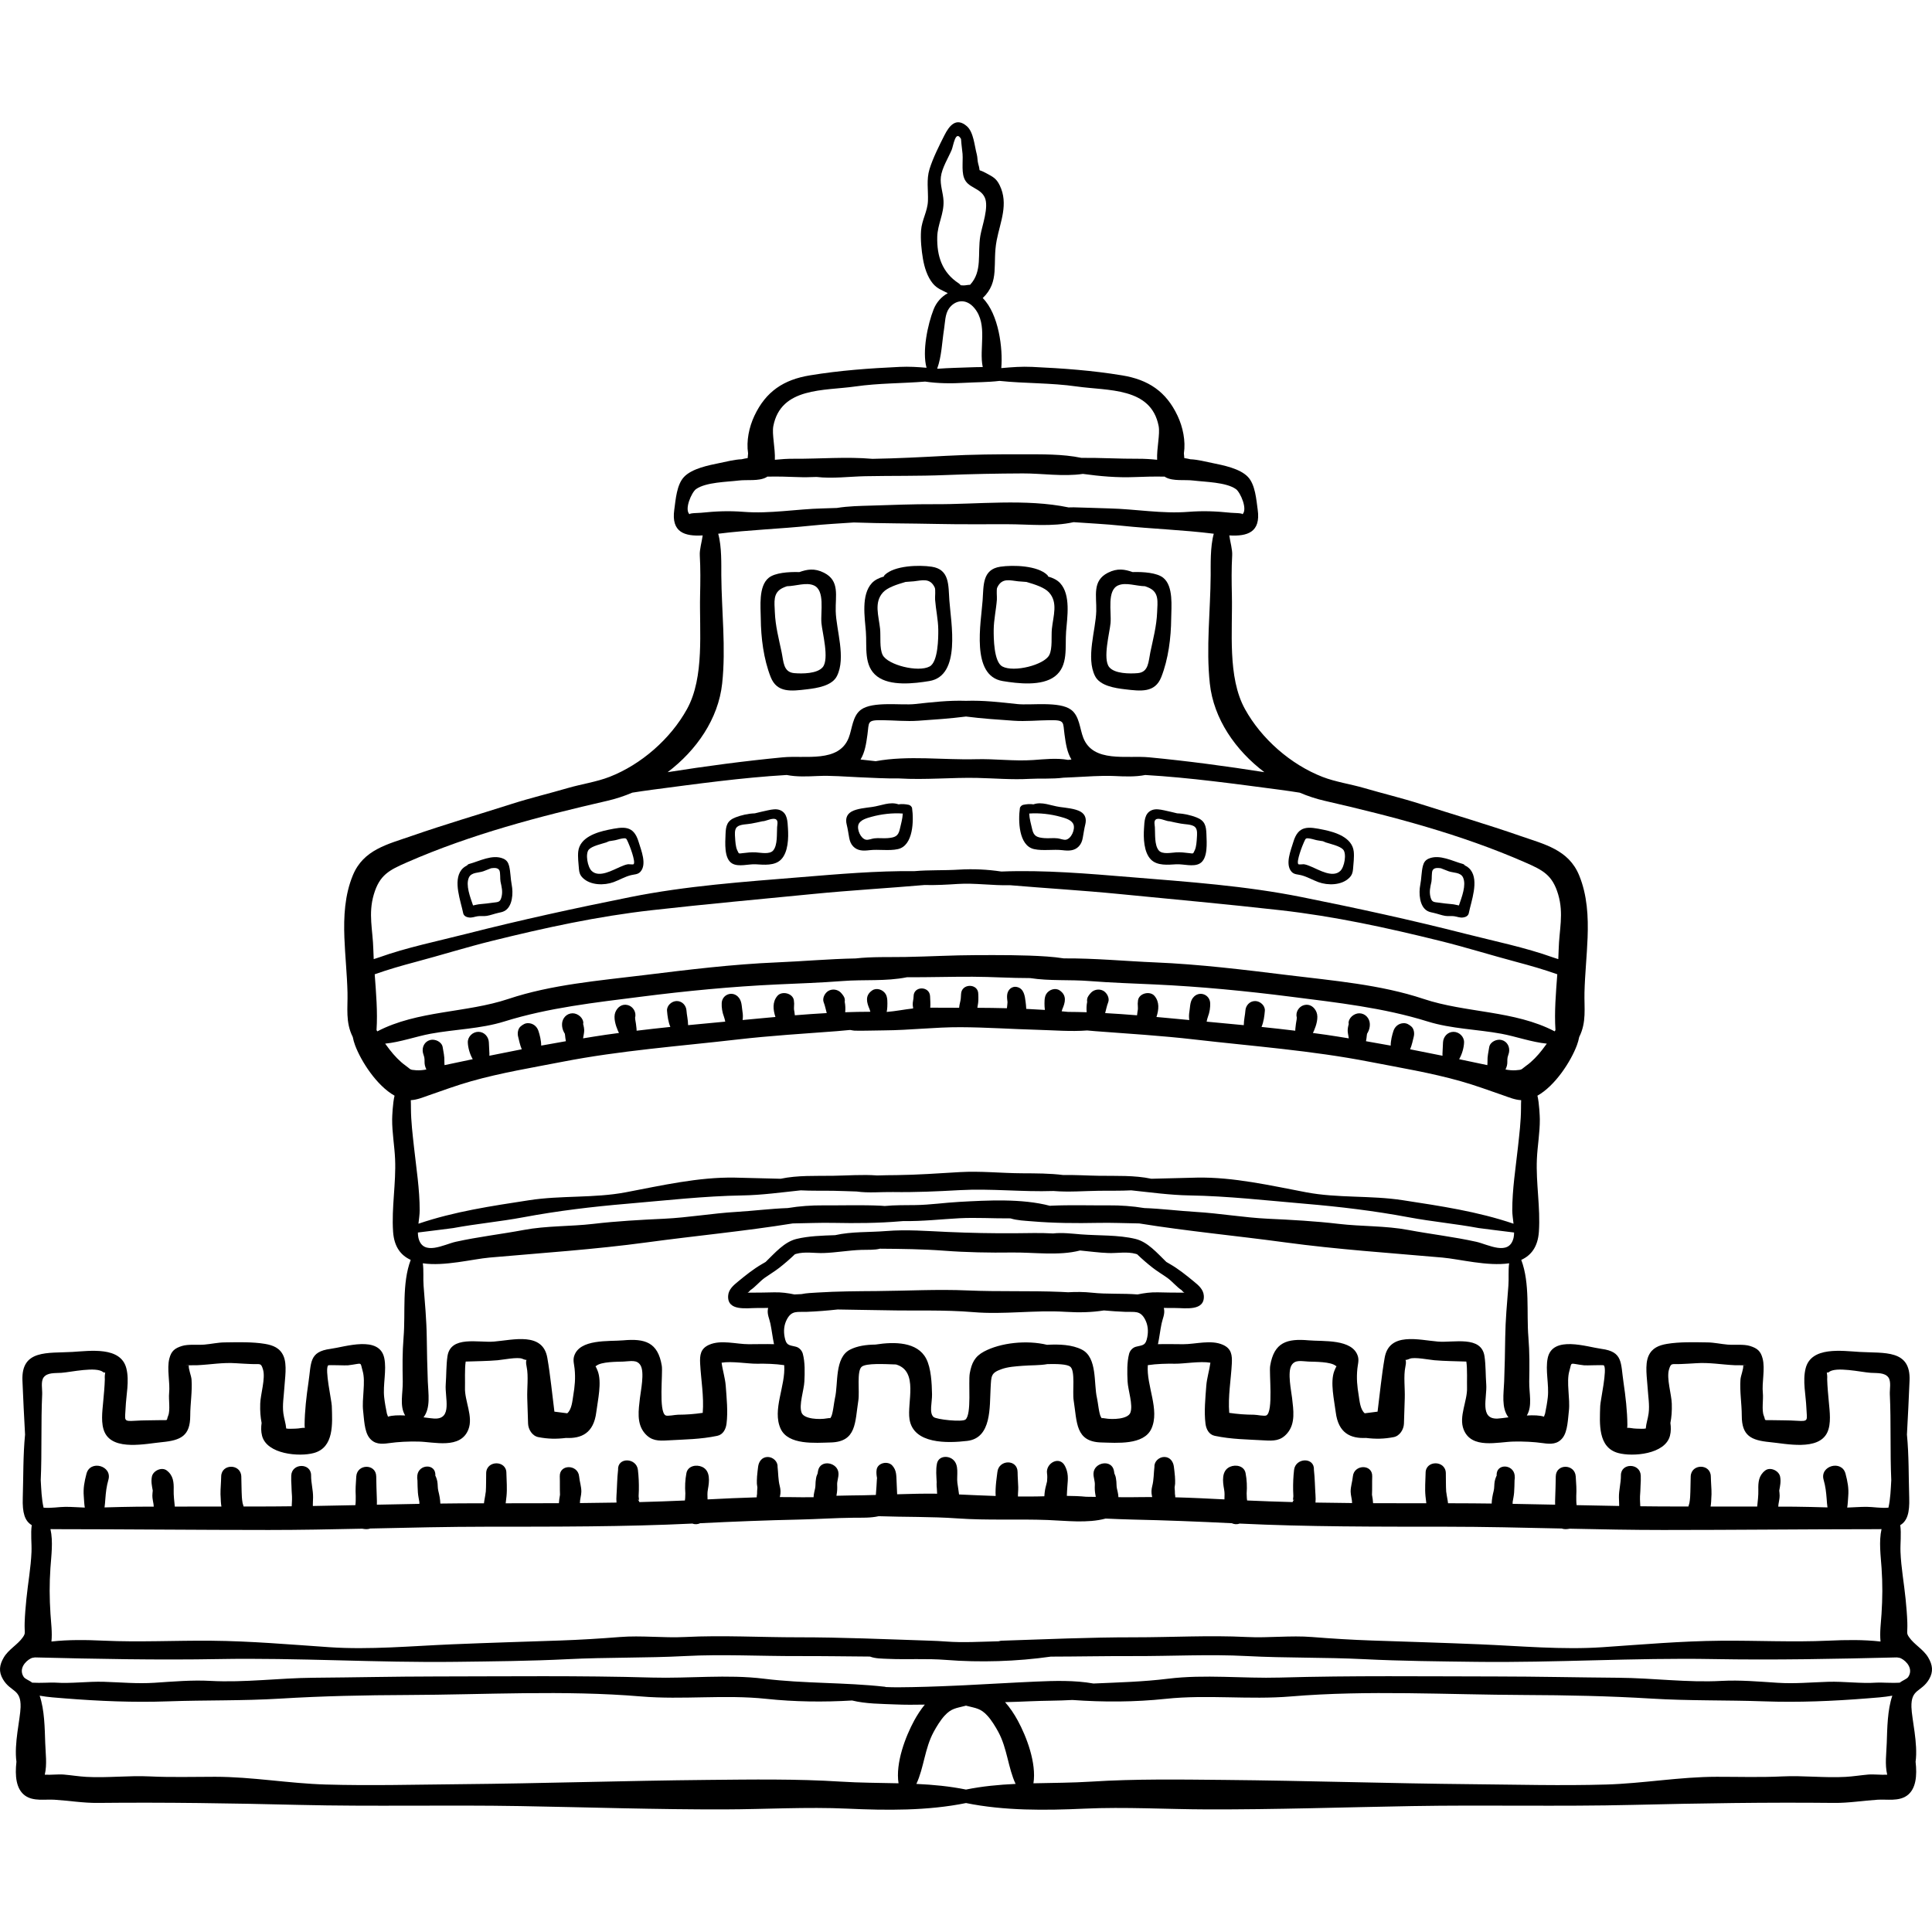 <?xml version="1.0" encoding="iso-8859-1"?>
<!-- Generator: Adobe Illustrator 19.0.0, SVG Export Plug-In . SVG Version: 6.00 Build 0)  -->
<svg xmlns="http://www.w3.org/2000/svg" xmlns:xlink="http://www.w3.org/1999/xlink" version="1.1" id="Layer_1" x="0px" y="0px" viewBox="0 0 511.998 511.998" style="enable-background:new 0 0 511.998 511.998;" xml:space="preserve">
<g>
	<g>
		<path d="M221.472,161.975c-0.112-4.067,1.128-8.04-3.076-10.179c-2.573-1.31-4.522-0.894-6.558-0.188    c-2.914-0.094-6.454,0.188-8.101,1.502c-2.78,2.22-2.15,7.715-2.124,10.781c0.042,5.109,0.75,10.771,2.626,15.536    c1.674,4.248,5.467,3.733,9.635,3.242c2.617-0.31,6.62-0.904,7.922-3.51C224.244,174.262,221.61,167.015,221.472,161.975z     M218.037,176.796c-1.459,1.775-5.487,1.773-7.555,1.591c-2.919-0.256-2.819-3.046-3.347-5.569    c-0.742-3.543-1.651-6.92-1.792-10.567c-0.104-2.702-0.566-5.177,2.076-6.441c0.357-0.17,0.742-0.317,1.14-0.453    c2.367-0.04,5.092-1.112,7.12-0.219c3.01,1.324,1.752,6.954,2.008,9.968C217.896,167.576,219.824,174.622,218.037,176.796z"/>
	</g>
</g>
<g>
	<g>
		<path d="M251.586,159.074c-0.28-3.976,0.096-8.18-4.696-8.892c-3.404-0.506-9.862-0.309-12.425,2.185    c-0.125,0.121-0.202,0.27-0.26,0.426c-1.278,0.361-2.395,0.912-3.157,1.737c-2.885,3.122-1.872,9.09-1.583,12.857    c0.316,4.088-0.668,9.09,2.988,11.865c3.482,2.644,9.779,1.899,13.816,1.234C254.783,179.082,252.005,165.046,251.586,159.074z     M246.359,176.624c-3.055,1.628-11.068-0.396-12.432-3.023c-0.905-1.745-0.489-5.015-0.696-6.96    c-0.367-3.463-1.664-6.968,0.763-9.644c1.161-1.281,3.649-2.104,5.987-2.778c0.728-0.051,1.457-0.096,2.184-0.165    c2.065-0.199,4.294-1.055,5.549,1.651c0.265,0.569,0.04,2.462,0.096,3.215c0.192,2.6,0.805,5.283,0.839,7.899    C248.678,169.116,248.61,175.423,246.359,176.624z"/>
	</g>
</g>
<g>
	<g>
		<path d="M135.609,234.495c-0.329-1.644-0.288-3.453-0.703-5.052c-0.233-0.9-0.661-1.519-1.531-1.895    c-2.872-1.239-6.354,0.689-9.032,1.405c-0.256,0.069-0.446,0.217-0.573,0.406c-0.577,0.28-1.096,0.661-1.493,1.172    c-2.274,2.934-0.158,8.316,0.471,11.466c0.146,0.729,0.847,1.058,1.501,1.141c0.898,0.114,1.468-0.193,2.336-0.326    c0.816-0.125,1.63,0.037,2.439-0.099c0.99-0.168,2.021-0.571,3.019-0.788c0.543-0.119,1.121-0.224,1.621-0.486    C135.867,240.282,136.036,236.631,135.609,234.495z M132.904,237.711c-0.365,1.425-0.859,1.325-2.311,1.512    c-1.126,0.144-2.21,0.306-3.348,0.383c-0.608,0.041-1.25,0.228-1.882,0.344c-0.78-2.29-1.989-5.361-1.106-7.379    c0.634-1.45,2.575-1.222,3.824-1.673c0.689-0.248,1.394-0.522,2.082-0.807c0.846-0.118,1.773-0.165,2.166,0.536    c0.325,0.579,0.165,2.307,0.311,2.999C132.941,235.049,133.278,236.247,132.904,237.711z"/>
	</g>
</g>
<g>
	<g>
		<path d="M169.261,223.169c-1.345-4.569-4.008-4.105-8.102-3.26c-3.099,0.64-7.513,2.025-7.921,5.756    c-0.153,1.395,0.072,3.214,0.183,4.597c0.079,0.993,0.295,1.673,1.015,2.383c2.029,2.001,5.675,2.036,8.154,1.131    c1.559-0.569,2.979-1.433,4.603-1.845c0.893-0.226,1.845-0.155,2.519-0.904C171.507,229.035,169.873,225.245,169.261,223.169z     M167.906,229.024c-0.144,0.134-1.272-0.023-1.512,0.013c-0.701,0.106-1.394,0.429-2.042,0.697    c-1.934,0.798-5.534,2.986-7.545,1.079c-1.119-1.06-1.737-4.608-0.748-5.687c0.855-0.932,3.412-1.493,4.605-1.878    c0.16-0.051,0.428-0.175,0.734-0.318c0.359-0.063,0.718-0.128,1.083-0.171c0.814-0.096,1.537-0.397,2.32-0.527    c1.29-0.212,1.149-0.013,1.624,0.936C166.738,223.792,168.566,228.412,167.906,229.024z"/>
	</g>
</g>
<g>
	<g>
		<path d="M208.816,219.508c-0.12-1.778-0.099-3.909-1.967-4.762c-1.056-0.482-2.273-0.232-3.362-0.004    c-1.159,0.242-2.309,0.523-3.46,0.803c-1.778,0.055-3.596,0.489-5.093,1.063c-2.249,0.862-2.588,2.227-2.659,4.484    c-0.068,2.141-0.463,6.469,1.763,7.744c1.722,0.986,4.345,0.097,6.236,0.21c2.153,0.128,5.017,0.44,6.7-1.251    C208.903,225.856,208.984,222.008,208.816,219.508z M205.941,219.208c-0.112,1.761,0.161,4.724-1.029,6.163    c-0.94,1.137-3.378,0.576-4.635,0.513c-1.179-0.059-2.257,0.058-3.419,0.204c-1.271,0.161-0.985,0.195-1.493-0.791    c-0.403-0.784-0.507-2.42-0.55-3.196c-0.048-0.862-0.243-2.293,0.515-2.962c0.835-0.735,2.7-0.667,3.74-0.877    c0.967-0.196,1.996-0.366,2.99-0.619c0.1-0.012,0.196-0.007,0.298-0.022c0.852-0.128,2.654-1.03,3.372-0.417    C206.249,217.645,205.981,218.556,205.941,219.208z"/>
	</g>
</g>
<g>
	<g>
		<path d="M241.71,214.172c-0.057-0.401-0.501-0.805-0.886-0.886c-0.903-0.188-1.829-0.268-2.713-0.125    c-2.236-0.802-4.601,0.352-6.953,0.689c-1.594,0.228-4.097,0.417-5.536,1.253c-1.3,0.755-1.594,1.998-1.242,3.399    c0.309,1.222,0.438,2.337,0.673,3.567c0.162,0.844,0.432,1.586,1.035,2.222c1.166,1.233,2.732,1.211,4.301,1.021    c2.434-0.296,5.196,0.237,7.562-0.289C242.073,224.107,242.168,217.394,241.71,214.172z M238.448,219.787    c-0.421,1.86-1.32,2.153-3.173,2.323c-1.182,0.107-2.395-0.086-3.591,0.059c-0.641,0.078-1.573,0.489-2.196,0.36    c-1.429-0.298-2.459-2.751-1.976-4.036c0.466-1.241,2.288-1.708,3.397-2.019c2.594-0.727,5.642-1.086,8.338-0.876    C239.18,217.003,238.757,218.42,238.448,219.787z"/>
	</g>
</g>
<g>
	<g>
		<path d="M510.995,439.246c-1.279-2.172-3.704-3.393-5.075-5.386c-0.801-1.165-0.371-1.084-0.459-3.862    c-0.066-2.082-0.252-4.141-0.454-6.213c-0.411-4.19-1.192-8.313-1.356-12.509c-0.089-2.268,0.262-4.791-0.069-7.098    c1.866-1.116,2.504-3.272,2.381-7.217c-0.177-5.642-0.063-11.197-0.607-16.786c0.267-4.77,0.495-9.542,0.693-14.302    c0.348-8.313-6.696-7.216-13.244-7.598c-4.667-0.273-12.803-1.514-14.294,4.351c-0.848,3.342,0.07,7.117,0.2,10.514    c0.125,3.24,0.742,3.597-2.481,3.38c-2.11-0.142-4.314-0.106-6.43-0.161c-2.69-0.07-1.759,0.312-2.379-1.192    c-0.594-1.441-0.076-4.325-0.245-5.958c-0.298-2.878,0.648-6.398-0.058-9.166c-0.514-2.012-1.441-2.741-3.317-3.335    c-1.712-0.542-4.169-0.221-5.961-0.372c-1.74-0.147-3.584-0.564-5.323-0.585c-3.39-0.042-7.408-0.175-10.742,0.39    c-2.165,0.367-3.976,1.084-4.909,3.212c-1.01,2.305-0.367,5.972-0.224,8.451c0.128,2.219,0.555,4.518,0.259,6.754    c-0.191,1.44-0.653,2.644-0.752,4.004c-0.678,0.149-1.462,0.051-2.436,0.045c-1.07-0.007-2.083-0.347-2.485-0.172    c0.02-0.332,0.047-0.654,0.045-0.815c-0.023-3.651-0.486-7.641-1.027-11.279c-0.776-5.225-0.109-8.116-5.824-8.875    c-3.839-0.51-12.972-3.66-14.26,2.427c-0.679,3.21,0.39,7.053,0.019,10.411c-0.161,1.45-0.424,2.869-0.715,4.297    c-0.029,0.142-0.164,0.474-0.295,0.832c-1.093-0.367-2.764-0.413-4.549-0.315c1.54-2.542,0.585-5.887,0.639-8.992    c0.072-4.088,0.117-7.653-0.22-11.755c-0.536-6.549,0.478-14.196-1.892-20.488c2.59-1.176,4.395-3.429,4.673-7.456    c0.438-6.367-0.811-12.87-0.53-19.266c0.154-3.513,0.803-7.016,0.778-10.534c-0.005-0.621-0.146-4.336-0.637-6.257    c4.726-2.654,8.871-9.106,10.461-13.366c0.266-0.711,0.467-1.443,0.615-2.189c1.977-3.944,1.297-7.645,1.394-11.766    c0.113-4.805,0.644-9.712,0.825-14.547c0.21-5.609-0.083-11.291-2.245-16.544c-2.805-6.808-9.22-8.209-15.554-10.416    c-8.817-3.072-17.695-5.664-26.576-8.501c-4.888-1.561-9.88-2.749-14.803-4.19c-3.605-1.055-7.623-1.618-11.109-2.979    c-8.384-3.275-16.135-10.048-20.502-17.942c-4.698-8.496-3.259-20.78-3.477-30.216c-0.083-3.56-0.121-6.995,0.079-10.518    c0.09-1.581-0.522-3.52-0.766-5.304c4.79,0.291,8.376-0.817,7.528-6.823c-0.373-2.64-0.625-6.61-2.587-8.679    c-2.128-2.242-6.557-3.091-9.403-3.676c-1.819-0.374-3.991-0.933-5.841-1c-0.535-0.133-1.074-0.231-1.619-0.311    c-0.014-0.32-0.049-0.731-0.108-1.251c0.502-3.306-0.266-6.97-1.678-9.966c-3.047-6.465-7.773-9.564-14.665-10.701    c-8.024-1.324-15.781-1.872-23.855-2.25c-2.856-0.134-5.38,0.077-8.091,0.312c-0.035-0.005-0.07-0.006-0.105-0.01    c0.454-5.118-0.653-14.267-4.913-18.547c4.603-4.415,2.492-9.056,3.693-15.288c0.938-4.872,3.21-9.634,0.802-14.585    c-0.923-1.897-1.856-2.273-3.606-3.232c-2.577-1.412-1.285,0.171-2.089-2.483c-0.213-0.704-0.172-1.739-0.375-2.484    c-0.625-2.304-0.833-5.92-2.657-7.487c-2.814-2.417-4.626-0.132-5.911,2.399c-1.357,2.673-3.059,6.064-3.962,8.991    c-0.86,2.785-0.312,5.599-0.416,8.42c-0.103,2.787-1.63,5.055-1.828,7.869c-0.169,2.393,0.104,5.176,0.512,7.538    c0.382,2.212,1.142,4.682,2.591,6.458c1.161,1.423,2.598,1.857,3.979,2.587c-1.663,0.928-3.007,2.418-3.74,4.269    c-1.575,3.978-3.091,11.156-1.886,15.502c-2.343-0.196-4.592-0.347-7.095-0.23c-8.075,0.378-15.832,0.926-23.855,2.25    c-6.893,1.137-11.618,4.238-14.665,10.701c-1.412,2.997-2.181,6.66-1.678,9.966c-0.061,0.521-0.094,0.931-0.108,1.251    c-0.543,0.082-1.084,0.179-1.618,0.311c-1.852,0.066-4.022,0.626-5.841,1c-2.847,0.585-7.276,1.434-9.403,3.676    c-1.962,2.068-2.214,6.038-2.587,8.679c-0.847,6.007,2.738,7.115,7.528,6.823c-0.244,1.784-0.855,3.723-0.766,5.304    c0.199,3.522,0.162,6.958,0.079,10.518c-0.219,9.436,1.221,21.722-3.477,30.216c-4.367,7.896-12.118,14.668-20.502,17.942    c-3.486,1.362-7.504,1.925-11.109,2.979c-4.923,1.44-9.915,2.629-14.803,4.19c-8.88,2.837-17.759,5.43-26.576,8.501    c-6.334,2.207-12.751,3.607-15.554,10.416c-2.164,5.252-2.455,10.934-2.245,16.544c0.181,4.834,0.712,9.74,0.825,14.547    c0.097,4.121-0.584,7.821,1.394,11.766c0.148,0.747,0.35,1.479,0.615,2.189c1.591,4.261,5.735,10.713,10.461,13.366    c-0.492,1.921-0.633,5.636-0.637,6.257c-0.024,3.518,0.623,7.02,0.778,10.534c0.281,6.396-0.968,12.899-0.53,19.266    c0.277,4.027,2.082,6.282,4.672,7.456c-2.37,6.292-1.356,13.94-1.891,20.488c-0.336,4.102-0.291,7.668-0.22,11.755    c0.055,3.105-0.902,6.451,0.638,8.992c-1.785-0.098-3.456-0.052-4.549,0.315c-0.131-0.358-0.266-0.69-0.295-0.832    c-0.291-1.429-0.555-2.848-0.715-4.297c-0.372-3.358,0.698-7.201,0.019-10.411c-1.288-6.087-10.42-2.938-14.26-2.427    c-5.713,0.76-5.048,3.649-5.824,8.875c-0.541,3.638-1.004,7.629-1.027,11.279c-0.001,0.162,0.026,0.482,0.045,0.815    c-0.402-0.175-1.416,0.165-2.485,0.172c-0.974,0.006-1.758,0.104-2.435-0.045c-0.1-1.36-0.562-2.563-0.753-4.004    c-0.296-2.236,0.13-4.535,0.259-6.754c0.142-2.478,0.787-6.145-0.224-8.451c-0.933-2.129-2.744-2.845-4.909-3.212    c-3.334-0.564-7.353-0.432-10.742-0.39c-1.739,0.021-3.582,0.438-5.323,0.585c-1.792,0.151-4.248-0.17-5.961,0.372    c-1.877,0.594-2.805,1.323-3.317,3.335c-0.706,2.769,0.24,6.289-0.058,9.166c-0.169,1.631,0.35,4.515-0.245,5.958    c-0.62,1.504,0.311,1.122-2.379,1.192c-2.116,0.055-4.319,0.02-6.428,0.161c-3.223,0.217-2.605-0.14-2.481-3.38    c0.132-3.397,1.049-7.171,0.2-10.514c-1.489-5.865-9.626-4.622-14.294-4.351c-6.547,0.382-13.591-0.714-13.243,7.598    c0.199,4.76,0.426,9.531,0.694,14.302c-0.545,5.59-0.431,11.145-0.608,16.786c-0.124,3.945,0.515,6.101,2.381,7.217    c-0.331,2.306,0.021,4.83-0.068,7.099c-0.164,4.196-0.945,8.318-1.356,12.509c-0.203,2.072-0.388,4.131-0.454,6.213    c-0.089,2.778,0.341,2.696-0.459,3.862c-1.37,1.992-3.795,3.214-5.075,5.386c-1.149,1.952-1.426,3.743-0.212,5.785    c2.059,3.464,4.811,2.461,4.667,7.386c-0.093,3.181-1.77,9.638-1.099,14.465c-0.423,3.67-0.128,7.283,2.337,9.004    c2.196,1.533,5.221,0.904,7.708,1.057c3.936,0.24,7.62,0.888,11.592,0.846c17.731-0.188,35.526,0.097,53.274,0.524    c19.497,0.47,39.049-0.024,58.563,0.315c18.055,0.313,36.136,0.927,54.166,0.88c10.848-0.029,21.804-0.698,32.637-0.199    c10.295,0.473,21.238,0.583,31.369-1.486c10.13,2.068,21.074,1.959,31.369,1.486c10.832-0.498,21.788,0.171,32.637,0.199    c18.031,0.047,36.111-0.566,54.166-0.88c19.513-0.338,39.065,0.155,58.563-0.315c17.746-0.427,35.543-0.712,53.274-0.524    c3.972,0.042,7.655-0.606,11.593-0.846c2.485-0.151,5.511,0.477,7.708-1.057c2.466-1.721,2.76-5.334,2.337-9.004    c0.67-4.828-1.006-11.284-1.1-14.465c-0.144-4.927,2.608-3.923,4.667-7.386C512.421,442.988,512.144,441.197,510.995,439.246z     M248.378,62.777c0.079-3.353,1.811-6.087,1.665-9.538c-0.09-2.141-0.957-4.21-0.703-6.353c0.283-2.384,1.933-4.978,2.865-7.17    c0.444-1.044,1.006-5.432,2.476-2.89c-0.016-0.028,0.207,2.494,0.311,3.116c0.373,2.233-0.274,5.09,0.491,7.206    c0.979,2.709,4.217,2.554,5.459,5.121c1.222,2.527-0.707,7.601-1.147,10.234c-0.795,4.773,0.619,9.367-2.711,12.971    c-0.325,0.007-0.662,0.041-1.057,0.107c-0.495,0.083-0.964,0.062-1.431,0.015c-0.141-0.19-0.305-0.366-0.514-0.501    C249.656,72.21,248.259,67.855,248.378,62.777z M250.185,87.205c0.282-1.771,0.246-3.971,1.319-5.475    c1.539-2.157,4.476-2.844,6.772-0.022c3.562,4.378,1.124,10.573,2.158,15.568c-1.141,0.003-2.272,0.031-3.364,0.073    c-2.729,0.106-5.612,0.151-8.47,0.368c-0.082-0.007-0.157-0.014-0.238-0.02C249.551,94.463,249.643,90.612,250.185,87.205z     M204.943,112.899c2.015-10.344,13.419-9.296,21.692-10.479c6.277-0.898,12.436-0.799,18.537-1.297    c3.427,0.508,6.934,0.53,10.386,0.332c3.147-0.181,6.254-0.142,9.328-0.514c6.734,0.71,13.529,0.485,20.471,1.479    c8.273,1.183,19.677,0.135,21.693,10.479c0.417,2.141-0.531,5.852-0.401,8.949c-1.645-0.17-3.308-0.284-5.063-0.273    c-4.864,0.033-9.964-0.285-15.009-0.239c-5.045-1.043-10.474-0.926-15.511-0.944c-6.694-0.022-13.568,0.045-20.249,0.403    c-6.544,0.351-13.047,0.69-19.609,0.802c-6.87-0.604-14.062,0.023-20.799-0.023c-1.755-0.012-3.418,0.103-5.063,0.273    C205.475,118.752,204.526,115.04,204.943,112.899z M185.747,135.892c-0.459,0.047-3.447,0.058-2.949,0.459    c-1.578-1.27,0.501-5.903,1.653-6.727c2.594-1.856,8.251-1.899,11.28-2.277c2.29-0.285,5.299,0.237,7.33-0.849    c0.101-0.054,0.178-0.126,0.271-0.186c2.663-0.057,5.336,0.008,7.983,0.117c1.713,0.07,3.399,0.04,5.077-0.033    c4.236,0.493,8.83-0.118,12.902-0.198c7.097-0.141,14.111-0.01,21.192-0.301c6.815-0.28,13.765-0.408,20.578-0.437    c5.005-0.021,10.746,0.896,15.909,0.126c4.501,0.616,9.022,1.031,13.702,0.842c2.649-0.107,5.32-0.172,7.983-0.117    c0.093,0.061,0.17,0.132,0.271,0.186c2.031,1.086,5.041,0.564,7.33,0.849c3.03,0.378,8.687,0.421,11.28,2.277    c1.151,0.824,3.231,5.457,1.653,6.727c0.498-0.4-2.49-0.413-2.949-0.459c-4.039-0.408-7.309-0.56-11.335-0.246    c-7.006,0.549-13.97-0.747-20.958-0.91c-3.15-0.073-6.246-0.23-9.391-0.29c-0.416-0.008-0.887,0.006-1.376,0.024    c-11.37-2.364-24.168-0.778-35.619-0.853c-5.501-0.036-11.11,0.205-16.603,0.369c-2.979,0.09-6.155,0.132-9.178,0.629    c-1.244,0.044-2.489,0.09-3.744,0.12c-6.988,0.163-13.951,1.459-20.958,0.91C193.057,135.331,189.786,135.485,185.747,135.892z     M191.38,181.141c1.024-9.452-0.157-19.223-0.227-28.706c-0.02-2.674,0.157-7.468-0.82-10.991    c8.166-1.028,16.317-1.271,24.506-2.131c3.787-0.397,7.625-0.59,11.433-0.853c7.377,0.267,14.727,0.234,22.181,0.394    c6.167,0.132,12.347,0.059,18.515,0.069c5.869,0.009,11.788,0.732,17.548-0.544c0.015,0.001,0.031,0.002,0.047,0.002    c4.185,0.309,8.421,0.494,12.592,0.932c8.189,0.859,16.34,1.102,24.506,2.131c-0.978,3.522-0.801,8.317-0.82,10.991    c-0.07,9.484-1.251,19.254-0.227,28.706c1.015,9.371,6.791,17.69,14.454,23.491c-10.148-1.598-20.312-2.96-30.544-3.935    c-5.969-0.57-14.822,1.515-17.447-5.182c-0.931-2.375-0.994-5.769-3.232-7.426c-3.125-2.313-10.67-1.115-14.309-1.509    c-4.55-0.492-8.962-1.01-13.539-0.855c-4.577-0.154-8.987,0.364-13.539,0.855c-3.639,0.394-11.184-0.805-14.309,1.509    c-2.238,1.657-2.302,5.051-3.232,7.426c-2.625,6.696-11.477,4.612-17.447,5.182c-10.231,0.976-20.395,2.339-30.543,3.935    C184.589,198.831,190.365,190.512,191.38,181.141z M283.943,201.276c-0.305,0.03-0.607,0.07-0.911,0.101    c-3-0.553-6.318-0.158-9.247,0.04c-5.079,0.343-10.121-0.361-15.201-0.218c-8.376,0.237-17.986-1.058-26.516,0.526    c-1.335-0.157-2.669-0.316-4.018-0.449c1.17-1.909,1.501-4.217,1.827-6.571c0.465-3.357-0.178-3.888,3.816-3.852    c3.317,0.03,6.398,0.376,9.741,0.142c4.216-0.295,8.38-0.572,12.563-1.108c4.182,0.536,8.348,0.813,12.562,1.108    c3.343,0.234,6.424-0.112,9.741-0.142c3.994-0.036,3.351,0.495,3.816,3.852C282.442,197.059,282.774,199.367,283.943,201.276z     M98.934,251.594c-0.124-5.118-1.39-9.401,0.126-14.545c1.536-5.211,4.09-6.463,8.809-8.529    c17.008-7.447,35.031-12.159,53.076-16.3c2.229-0.512,4.451-1.241,6.624-2.161c1.786-0.282,3.571-0.548,5.331-0.778    c11.772-1.543,23.717-3.21,35.588-3.902c2.659,0.531,5.495,0.39,8.17,0.273c3.733-0.164,7.281,0.17,11,0.327    c3.365,0.142,6.995,0.357,10.595,0.315c6.928,0.418,14.166-0.288,20.718-0.14c4.584,0.104,9.241,0.516,13.83,0.252    c2.808-0.162,6.052,0.08,9.035-0.313c0.847-0.038,1.683-0.078,2.503-0.113c3.717-0.157,7.265-0.492,11-0.327    c2.675,0.118,5.51,0.259,8.169-0.273c11.871,0.692,23.816,2.36,35.588,3.902c1.76,0.231,3.543,0.496,5.331,0.778    c2.173,0.921,4.395,1.65,6.624,2.161c18.044,4.141,36.068,8.853,53.076,16.3c4.719,2.066,7.273,3.32,8.809,8.529    c1.516,5.143,0.249,9.428,0.126,14.545c-0.021,0.855-0.057,1.718-0.103,2.584c-0.509-0.157-0.985-0.306-1.395-0.454    c-7.366-2.646-15.6-4.322-23.202-6.261c-14.376-3.667-28.788-6.798-43.311-9.712c-15.067-3.023-30.12-4.05-45.366-5.298    c-11.258-0.921-22.907-1.944-34.317-1.49c-3.695-0.552-7.436-0.738-11.234-0.502c-3.955,0.245-7.863,0.059-11.756,0.397    c-10.039-0.097-20.201,0.788-30.064,1.595c-15.247,1.248-30.299,2.274-45.366,5.298c-14.523,2.914-28.936,6.045-43.311,9.712    c-7.602,1.939-15.835,3.615-23.202,6.261c-0.41,0.147-0.886,0.297-1.395,0.454C98.99,253.311,98.954,252.449,98.934,251.594z     M99.984,273.324c-0.065-0.119-0.137-0.234-0.2-0.354c0.319-4.841-0.122-9.854-0.484-14.775c3.58-1.272,7.142-2.291,10.832-3.272    c6.784-1.804,13.45-3.896,20.269-5.583c14.058-3.477,27.893-6.497,42.296-8.123c14.301-1.614,28.589-2.905,42.894-4.313    c9.78-0.961,19.605-1.519,29.397-2.367c2.972,0.077,5.968-0.093,8.822-0.279c4.516-0.292,9.262,0.456,13.863,0.333    c9.572,0.816,19.174,1.371,28.732,2.312c14.305,1.408,28.593,2.697,42.894,4.312c14.403,1.625,28.238,4.647,42.296,8.123    c6.819,1.686,13.485,3.779,20.269,5.583c3.69,0.981,7.252,2.001,10.832,3.272c-0.362,4.921-0.804,9.933-0.484,14.775    c-0.063,0.12-0.135,0.235-0.2,0.354c-10.664-5.577-23.563-4.854-34.772-8.604c-11.327-3.789-24.015-4.838-35.809-6.286    c-11.766-1.445-23.521-2.896-35.344-3.388c-7.829-0.326-16.068-1.122-24.163-1.062c-1.458-0.221-2.941-0.392-4.47-0.496    c-6.25-0.425-12.521-0.381-18.79-0.367c-6.209,0.014-12.438,0.38-18.661,0.487c-4.398,0.076-8.884-0.097-13.262,0.39    c-7.009,0.13-14.07,0.766-20.825,1.046c-11.823,0.493-23.577,1.944-35.344,3.388c-11.794,1.448-24.482,2.497-35.809,6.286    C123.547,268.469,110.648,267.747,99.984,273.324z M107.457,282.37c-1.515-1.068-3.006-2.671-4.152-4.147    c-0.424-0.548-0.834-1.096-1.235-1.649c4.044-0.4,8.24-1.923,12.02-2.621c6.431-1.186,13.28-1.293,19.542-3.246    c11.783-3.676,24.036-5.012,36.229-6.567c11.927-1.522,24.061-2.696,36.049-3.251c5.784-0.267,11.575-0.454,17.349-0.904    c5.818-0.453,11.424,0.132,17.09-1.004c5.812,0.024,11.608-0.157,17.392-0.137c5.086,0.016,10.194,0.369,15.27,0.36    c5.202,0.805,10.372,0.366,15.72,0.783c5.774,0.45,11.565,0.637,17.349,0.904c11.989,0.554,24.122,1.728,36.049,3.251    c12.193,1.556,24.446,2.891,36.229,6.567c6.262,1.954,13.111,2.06,19.542,3.246c3.78,0.698,7.976,2.221,12.02,2.621    c-0.401,0.552-0.811,1.102-1.235,1.649c-1.144,1.476-2.636,3.078-4.152,4.147c-1.51,1.065-0.959,1.127-2.847,1.256    c-0.901,0.062-1.807-0.031-2.71-0.196c0.149-0.333,0.281-0.675,0.375-1.029c0.192-0.722,0.04-1.408,0.163-2.107    c0.078-0.442,0.285-0.882,0.378-1.331c0.296-1.443-0.403-2.932-1.898-3.343c-1.305-0.359-3.108,0.447-3.343,1.898    c-0.211,1.304-0.496,2.446-0.45,3.787c0.01,0.324-0.015,0.643-0.041,0.964c-2.489-0.528-4.981-1.053-7.475-1.574    c0.02-0.035,0.041-0.07,0.061-0.105c0.704-1.214,1.213-2.972,1.249-4.357c0.04-1.512-1.309-2.789-2.79-2.789    c-1.559,0-2.716,1.284-2.79,2.789c-0.048,1.001-0.108,1.997-0.144,2.997c-0.007,0.197,0.001,0.374,0.009,0.552    c-2.857-0.586-5.718-1.156-8.582-1.713c0.473-1.103,0.725-2.382,0.972-3.383c0.219-0.887,0.051-2.109-0.719-2.718    c-0.613-0.486-1.15-0.837-1.976-0.818c-1.278,0.028-2.298,0.854-2.694,2.051c-0.353,1.068-0.727,2.525-0.733,3.892    c-2.179-0.404-4.363-0.784-6.545-1.163c0.11-0.52,0.169-1.055,0.22-1.568c0.005-0.049,0.045-0.264,0.065-0.424    c0.077-0.121,0.162-0.266,0.188-0.31c0.393-0.694,0.58-1.489,0.548-2.283c-0.063-1.524-1.236-2.813-2.813-2.813    c-1.406,0-2.972,1.299-2.813,2.813c0.129-0.221,0.13-0.174,0.003,0.143c-0.023,0.094-0.047,0.189-0.07,0.283    c-0.089,0.376-0.163,0.762-0.176,1.149c-0.021,0.604,0.114,1.2,0.217,1.793c0.026,0.153,0.051,0.306,0.077,0.46    c-2.005-0.325-4.011-0.655-6.021-0.947c-1.164-0.169-2.328-0.322-3.492-0.478c0.098-0.207,0.2-0.41,0.295-0.627    c0.577-1.335,1.235-3.436,0.667-4.862c-0.544-1.364-1.79-2.316-3.333-1.892c-1.385,0.381-2.309,1.927-1.893,3.327    c-0.145,0.759,0.058-0.128-0.034,0.4c-0.142,0.825-0.282,1.644-0.35,2.481c-0.018,0.209-0.026,0.398-0.028,0.576    c-2.978-0.364-5.959-0.693-8.941-1.004c0.563-1.323,0.766-2.864,0.881-4.279c0.114-1.397-1.271-2.58-2.58-2.58    c-1.443,0-2.511,1.189-2.58,2.58c-0.047,0.939-0.415,2.453-0.422,3.811c-3.279-0.323-6.56-0.628-9.844-0.932    c0.093-0.44,0.179-0.884,0.341-1.299c0.459-1.172,0.65-2.499,0.597-3.628c-0.104-2.166-2.622-3.244-4.233-1.754    c-1.183,1.094-1.034,2.667-1.271,4.025c-0.129,0.742-0.144,1.498-0.033,2.228c-2.121-0.197-4.239-0.391-6.363-0.594    c-0.783-0.075-1.557-0.141-2.336-0.213c0.006-0.018,0.013-0.036,0.019-0.055c0.604-1.895,0.826-3.901-0.522-5.515    c-1.186-1.42-4.105-0.745-4.384,1.157c-0.09,0.616-0.098,1.102-0.036,1.709c-0.035-0.352,0.012,0.237,0.01,0.345    c-0.007,0.496-0.013,0.387-0.105,0.916c-0.057,0.332-0.104,0.665-0.129,0.996c-2.829-0.232-5.643-0.428-8.45-0.585    c0.271-0.961,0.453-1.984,0.799-2.836c0.442-1.087-0.292-2.488-1.237-3.041c-1.036-0.606-2.413-0.417-3.264,0.422    c-0.274,0.269-0.502,0.58-0.721,0.896c-0.36,0.52-0.433,1.066-0.343,1.582c-0.178,0.898-0.219,1.839-0.122,2.751    c-1.657-0.059-3.315-0.076-4.973-0.093c-0.555-0.057-1.11-0.106-1.665-0.158c0.038-0.113,0.077-0.225,0.112-0.339    c0.038-0.122,0.044-0.16,0.038-0.161c0.812-1.841,1.292-3.689-0.667-5.028c-1.192-0.815-2.849-0.192-3.556,0.932    c-0.563,0.896-0.487,2.306-0.456,3.358c0.008,0.279,0.04,0.577,0.082,0.876c-1.644-0.112-3.291-0.2-4.938-0.275    c-0.021-0.659-0.104-1.321-0.181-1.941c-0.185-1.484-0.436-3.373-2.16-3.83c-1.46-0.387-2.587,0.697-2.724,2.075    c-0.065,0.654,0.023,1.289,0.1,1.928c-0.023,0.26-0.038,0.52-0.068,0.777c-0.03,0.275-0.063,0.547-0.089,0.815    c-2.611-0.066-5.222-0.104-7.834-0.114c0.022-0.133,0.061-0.407,0.084-0.514c0.226-1.052,0.206-2.026,0.162-3.094    c0.042-2.942-4.495-2.938-4.567,0c-0.021,0.859-0.079,1.469-0.282,2.258c-0.112,0.436-0.182,0.893-0.226,1.346    c-2.547,0.006-5.104-0.04-7.654-0.024c0.091-0.992-0.009-2.011-0.042-2.995c-0.093-2.804-4.381-2.824-4.372,0    c0.002,0.763-0.275,1.489-0.227,2.258c0.016,0.267,0.055,0.524,0.108,0.777c-0.015,0.055-0.028,0.11-0.043,0.164    c-2.314,0.262-4.599,0.733-6.932,0.919c-0.013,0-0.026-0.001-0.038-0.001c0.101-0.46,0.157-0.963,0.17-1.406    c0.031-1.053,0.107-2.462-0.456-3.358c-0.707-1.126-2.364-1.747-3.556-0.932c-1.959,1.339-1.479,3.186-0.667,5.028    c-0.006,0.002,0.001,0.038,0.038,0.161c0.049,0.156,0.1,0.311,0.153,0.465c-2.229,0.005-4.453,0.045-6.679,0.125    c0.097-0.912,0.056-1.853-0.122-2.751c0.091-0.516,0.017-1.064-0.343-1.582c-0.219-0.316-0.447-0.626-0.721-0.896    c-0.851-0.839-2.227-1.027-3.264-0.422c-0.945,0.552-1.679,1.954-1.237,3.041c0.346,0.852,0.528,1.874,0.799,2.836    c-2.807,0.157-5.621,0.353-8.45,0.585c-0.026-0.331-0.071-0.664-0.129-0.996c-0.092-0.528-0.099-0.418-0.105-0.916    c-0.001-0.108,0.045-0.696,0.01-0.345c0.061-0.607,0.054-1.093-0.036-1.709c-0.279-1.902-3.197-2.577-4.384-1.157    c-1.348,1.614-1.126,3.62-0.522,5.515c0.006,0.017,0.013,0.036,0.019,0.055c-0.78,0.071-1.553,0.139-2.336,0.213    c-2.123,0.203-4.243,0.397-6.363,0.594c0.112-0.729,0.097-1.486-0.033-2.228c-0.238-1.357-0.087-2.93-1.271-4.025    c-1.612-1.49-4.13-0.414-4.233,1.754c-0.055,1.13,0.136,2.456,0.595,3.628c0.163,0.415,0.248,0.859,0.341,1.299    c-3.284,0.304-6.565,0.611-9.844,0.932c-0.007-1.359-0.375-2.873-0.422-3.811c-0.069-1.392-1.137-2.58-2.58-2.58    c-1.309,0-2.694,1.184-2.58,2.58c0.115,1.415,0.318,2.956,0.881,4.279c-2.982,0.311-5.961,0.642-8.941,1.004    c-0.002-0.177-0.01-0.367-0.028-0.576c-0.068-0.837-0.207-1.655-0.35-2.481c-0.091-0.528,0.112,0.359-0.034-0.4    c0.416-1.399-0.508-2.946-1.893-3.327c-1.543-0.424-2.788,0.528-3.333,1.892c-0.569,1.426,0.089,3.527,0.667,4.862    c0.094,0.217,0.196,0.419,0.295,0.627c-1.164,0.156-2.328,0.309-3.492,0.478c-2.01,0.291-4.015,0.621-6.021,0.947    c0.026-0.154,0.051-0.308,0.077-0.46c0.103-0.593,0.238-1.19,0.217-1.793c-0.013-0.387-0.087-0.773-0.176-1.149    c-0.023-0.094-0.047-0.189-0.07-0.283c-0.127-0.316-0.126-0.365,0.004-0.143c0.16-1.514-1.408-2.813-2.813-2.813    c-1.577,0-2.75,1.289-2.813,2.813c-0.033,0.794,0.155,1.588,0.548,2.283c0.024,0.044,0.11,0.19,0.188,0.31    c0.021,0.16,0.061,0.375,0.065,0.424c0.052,0.515,0.112,1.05,0.22,1.568c-2.184,0.378-4.366,0.757-6.545,1.163    c-0.006-1.367-0.379-2.823-0.733-3.892c-0.396-1.198-1.416-2.024-2.694-2.051c-0.826-0.019-1.363,0.333-1.976,0.818    c-0.77,0.611-0.938,1.832-0.719,2.718c0.247,1,0.499,2.279,0.971,3.383c-2.863,0.557-5.725,1.127-8.582,1.713    c0.008-0.178,0.016-0.355,0.009-0.552c-0.036-1.001-0.097-1.997-0.145-2.997c-0.073-1.505-1.229-2.79-2.789-2.79    c-1.481,0-2.829,1.277-2.79,2.79c0.036,1.385,0.545,3.143,1.249,4.357c0.021,0.035,0.041,0.07,0.061,0.105    c-2.494,0.521-4.986,1.045-7.475,1.574c-0.026-0.319-0.052-0.64-0.041-0.964c0.047-1.342-0.239-2.484-0.45-3.787    c-0.234-1.45-2.038-2.257-3.343-1.898c-1.495,0.41-2.193,1.9-1.898,3.343c0.092,0.449,0.299,0.889,0.378,1.331    c0.125,0.699-0.029,1.384,0.163,2.107c0.094,0.354,0.226,0.696,0.375,1.029c-0.903,0.164-1.808,0.258-2.709,0.196    C108.416,283.497,108.967,283.435,107.457,282.37z M399.737,340.727c-0.357,4.522-0.778,9.11-0.84,13.646    c-0.054,3.957-0.128,7.791-0.28,11.755c-0.121,3.168-0.798,6.947,1.133,9.48c-1.272,0.163-2.32,0.305-2.878,0.329    c-4.872,0.205-2.736-5.552-3.004-9.071c-0.185-2.434-0.104-5.052-0.46-7.442c-0.828-5.56-8.175-3.546-12.331-3.892    c-5.12-0.428-12.922-2.608-14.129,4.294c-0.821,4.697-1.267,9.523-1.878,14.275c-1.143,0.164-2.298,0.298-3.404,0.435    c-1.204-1.02-1.367-3.326-1.589-4.674c-0.419-2.53-0.62-4.561-0.365-7.126c0.108-1.081,0.471-2.185,0.149-3.278    c-1.388-4.716-9.286-3.917-13.057-4.254c-5.704-0.51-9.174,0.482-10.197,6.754c-0.32,1.96,0.881,12.081-0.987,13.13    c-0.517,0.29-2.541-0.17-3.303-0.172c-2.288-0.008-4.375-0.172-6.556-0.494c-0.358-4.332,0.459-8.771,0.683-13.028    c0.121-2.297-0.097-4-2.362-5.007c-3.161-1.405-7.19-0.156-10.506-0.156c-2.27,0-4.491-0.076-6.708-0.006    c0.386-1.79,0.574-3.578,0.957-5.436c0.269-1.309,0.908-2.484,0.663-3.871c-0.019-0.108-0.05-0.197-0.073-0.298    c1.006,0.012,2.011,0.023,3.024,0.017c2.594-0.016,7.838,0.93,7.588-3.24c-0.104-1.713-1.445-2.802-2.656-3.799    c-2.03-1.67-4.071-3.317-6.353-4.627c-0.315-0.181-0.621-0.361-0.929-0.542c-2.457-2.375-4.937-5.315-8.184-6.099    c-4.568-1.102-9.755-0.842-14.431-1.208c-2.209-0.172-4.976-0.523-7.4-0.245c-3.331-0.189-6.71-0.08-9.943-0.054    c-5.959,0.049-12.063-0.077-18.022-0.34c-5.449-0.241-10.811-0.683-16.255-0.242c-4.57,0.369-9.13,0.103-13.534,1.091    c-3.455,0.12-6.998,0.218-10.233,0.999c-3.247,0.784-5.727,3.725-8.184,6.099c-0.308,0.181-0.614,0.361-0.929,0.542    c-2.281,1.31-4.322,2.956-6.353,4.627c-1.211,0.996-2.552,2.086-2.656,3.799c-0.252,4.17,4.994,3.224,7.588,3.24    c1.011,0.007,2.018-0.006,3.023-0.018c-0.023,0.101-0.054,0.19-0.073,0.298c-0.245,1.387,0.394,2.562,0.663,3.871    c0.382,1.859,0.571,3.646,0.957,5.436c-2.217-0.07-4.438,0.006-6.708,0.006c-3.315,0-7.346-1.248-10.506,0.156    c-2.265,1.007-2.482,2.71-2.362,5.007c0.224,4.257,1.041,8.696,0.683,13.028c-2.18,0.32-4.266,0.486-6.556,0.494    c-0.761,0.003-2.785,0.464-3.303,0.172c-1.869-1.049-0.668-11.169-0.987-13.13c-1.023-6.271-4.493-7.264-10.197-6.754    c-3.771,0.338-11.67-0.461-13.057,4.254c-0.322,1.093,0.041,2.196,0.149,3.278c0.256,2.566,0.055,4.597-0.364,7.126    c-0.224,1.348-0.387,3.654-1.589,4.674c-1.105-0.136-2.259-0.27-3.402-0.435c-0.612-4.751-1.058-9.578-1.878-14.275    c-1.207-6.902-9.009-4.721-14.129-4.294c-4.158,0.347-11.503-1.669-12.333,3.892c-0.357,2.39-0.275,5.008-0.46,7.442    c-0.268,3.518,1.869,9.275-3.004,9.071c-0.558-0.023-1.606-0.167-2.878-0.329c1.931-2.534,1.254-6.312,1.133-9.48    c-0.151-3.964-0.226-7.798-0.28-11.755c-0.061-4.536-0.484-9.124-0.84-13.646c-0.153-1.932,0.068-4.008-0.2-5.943    c5.71,0.854,13.173-1.115,17.681-1.515c13.881-1.229,27.884-2.15,41.707-4.029c12.826-1.744,25.822-2.95,38.63-5.017    c3.633-0.051,7.243-0.221,10.903-0.147c5.889,0.118,11.781,0.079,17.653-0.423c0.245-0.021,0.503-0.04,0.762-0.058    c5.048,0.091,10.247-0.509,14.834-0.748c4.325-0.226,8.97,0.071,13.557,0.036c1.793,0.562,3.866,0.623,5.583,0.77    c5.872,0.502,11.764,0.541,17.653,0.423c3.66-0.073,7.27,0.097,10.903,0.147c12.808,2.067,25.804,3.273,38.63,5.017    c13.823,1.879,27.824,2.8,41.707,4.029c4.508,0.4,11.971,2.369,17.681,1.515C399.669,336.718,399.89,338.795,399.737,340.727z     M298.819,366.106c0.103,2.258,1.521,6.257,0.733,8.286c-0.662,1.706-4.735,1.86-6.737,1.488c-0.457-0.085-0.715-0.085-0.86-0.049    c-0.042-0.078-0.094-0.165-0.175-0.281c-0.526-0.748-0.811-3.975-1.073-5.077c-0.893-3.758,0.155-10.69-3.99-12.809    c-2.584-1.321-5.981-1.466-9.245-1.277c-5.361-1.302-12.292-0.566-16.685,1.776c-2.488,1.327-3.296,3.065-3.788,5.769    c-0.428,2.349,0.551,10.923-1.155,12.271c-0.875,0.692-7.655-0.002-8.441-0.689c-1.23-1.074-0.36-3.915-0.406-6.054    c-0.061-2.861-0.237-6.933-1.573-9.45c-2.327-4.382-8.254-4.5-13.429-3.686c-2.431,0.028-4.803,0.355-6.724,1.339    c-4.145,2.12-3.097,9.051-3.99,12.809c-0.262,1.102-0.547,4.329-1.073,5.077c-0.08,0.115-0.134,0.204-0.175,0.281    c-0.144-0.036-0.402-0.036-0.86,0.049c-2.001,0.372-6.075,0.218-6.737-1.488c-0.788-2.029,0.632-6.028,0.733-8.286    c0.107-2.362,0.195-5.05-0.417-7.348c-0.232-0.869-0.981-1.674-1.875-1.875c-1.965-0.442-2.518-0.393-2.938-2.526    c-0.317-1.616-0.182-3.245,0.601-4.719c1.282-2.413,2.749-1.892,5.155-1.981c2.756-0.103,5.523-0.327,8.288-0.629    c4.185,0.109,8.372,0.106,12.56,0.205c7.812,0.185,15.614-0.163,23.409,0.498c8.095,0.686,16.243-0.594,24.36-0.086    c3.682,0.231,6.977,0.15,10.234-0.364c1.916,0.172,3.83,0.305,5.74,0.376c2.407,0.089,3.873-0.432,5.155,1.981    c0.783,1.474,0.919,3.103,0.601,4.719c-0.418,2.133-0.972,2.085-2.938,2.526c-0.895,0.202-1.643,1.006-1.875,1.875    C298.624,361.056,298.712,363.744,298.819,366.106z M301.463,343.038c-3.957-0.318-8.131-0.034-12.003-0.454    c-2.116-0.23-4.263-0.249-6.405-0.122c-0.648-0.033-1.292-0.075-1.941-0.1c-8.218-0.338-16.449-0.02-24.64-0.38    c-8.06-0.354-16.088,0.101-24.151,0.164c-5.208,0.041-10.44,0.061-15.64,0.387c-1.507,0.094-2.922,0.134-4.284,0.416    c-0.623,0.026-1.251,0.042-1.867,0.091c-1.758-0.366-3.499-0.612-5.43-0.558c-1.974,0.055-3.941,0.073-5.916,0.082    c-0.364,0.001-0.728,0-1.093,0.001c0.275-0.114,0.516-0.324,0.724-0.63c1.399-0.909,2.491-2.337,3.862-3.313    c1.274-0.905,2.603-1.679,3.836-2.643c1.452-1.134,2.819-2.319,4.126-3.574c0.112-0.036,0.213-0.079,0.332-0.113    c2.321-0.664,4.913-0.148,7.274-0.224c3.333-0.107,6.664-0.724,9.992-0.833c1.916-0.063,3.46,0.065,4.953-0.315    c5.694,0.047,11.31,0.1,17.027,0.53c5.865,0.442,12.035,0.559,17.919,0.477c5.774-0.082,12.468,0.936,18.081-0.534    c2.51,0.224,5.021,0.593,7.533,0.675c2.361,0.077,4.952-0.44,7.274,0.224c0.119,0.034,0.219,0.077,0.331,0.113    c1.307,1.255,2.674,2.44,4.126,3.574c1.233,0.964,2.562,1.736,3.836,2.643c1.37,0.975,2.462,2.404,3.862,3.313    c0.207,0.308,0.449,0.517,0.724,0.63c-0.365-0.001-0.728,0.001-1.093-0.001c-1.976-0.008-3.942-0.027-5.916-0.082    C304.962,342.427,303.221,342.673,301.463,343.038z M391.226,329.085c-6.003-1.331-12.012-2.006-18.028-3.136    c-6.06-1.138-12.344-0.895-18.464-1.614c-6.229-0.732-12.433-1.064-18.676-1.357c-6.424-0.302-12.796-1.434-19.223-1.815    c-4.398-0.26-9.048-0.854-13.616-1.018c-3.101-0.516-6.257-0.734-9.485-0.713c-5.034,0.033-10.084-0.141-15.114,0.089    c-0.125,0.006-0.258,0.021-0.383,0.028c-7.462-1.97-16.599-1.441-24.01-1.039c-3.894,0.211-7.761,0.798-11.658,0.847    c-2.682,0.034-5.423-0.016-8.106,0.245c-0.365-0.031-0.732-0.064-1.086-0.08c-5.031-0.231-10.08-0.057-15.114-0.089    c-3.229-0.021-6.384,0.197-9.485,0.713c-4.568,0.164-9.218,0.757-13.616,1.018c-6.427,0.38-12.8,1.514-19.223,1.815    c-6.243,0.292-12.447,0.626-18.676,1.357c-6.12,0.719-12.404,0.475-18.464,1.614c-6.016,1.129-12.025,1.806-18.028,3.136    c-3.075,0.682-8.701,3.908-9.882-1.046c-0.101-0.426-0.136-0.907-0.142-1.41c2.978-0.389,8.668-1.05,9.347-1.176    c6.181-1.148,12.399-1.708,18.587-2.864c9.183-1.715,18.258-2.799,27.555-3.589c10.094-0.858,20.397-2.041,30.525-2.201    c5.101-0.08,10.359-0.816,15.448-1.347c2.843,0.151,5.719,0.073,8.517,0.113c2.045,0.028,4.167,0.14,6.299,0.192    c3.146,0.454,6.476,0.094,9.619,0.144c5.927,0.094,11.78-0.175,17.681-0.502c8.295-0.46,16.578,0.51,24.855,0.226    c4.008,0.34,8.187-0.007,12.094-0.061c2.798-0.038,5.673,0.038,8.517-0.113c5.09,0.533,10.347,1.267,15.448,1.347    c10.128,0.16,20.431,1.344,30.525,2.201c9.297,0.79,18.373,1.872,27.555,3.589c6.188,1.156,12.407,1.718,18.587,2.864    c0.679,0.126,6.369,0.786,9.347,1.176c-0.006,0.502-0.041,0.983-0.142,1.41C399.927,332.993,394.3,329.767,391.226,329.085z     M401.099,324.294c-9.584-3.252-19.253-4.669-29.365-6.23c-8.449-1.305-17.209-0.509-25.565-2.093    c-9.399-1.782-19.355-4.077-28.95-3.892c-4.028,0.078-8.067,0.223-12.1,0.302c-4.505-0.954-9.275-0.724-13.85-0.788    c-3.059-0.042-6.294-0.263-9.484-0.197c-3.59-0.453-7.172-0.445-10.954-0.465c-5.51-0.029-10.982-0.637-16.511-0.311    c-5.584,0.33-11.116,0.728-16.722,0.796c-1.634,0.02-3.377,0.018-5.134,0.089c-3.904-0.29-7.957,0.036-11.742,0.089    c-4.575,0.064-9.345-0.165-13.85,0.788c-4.033-0.079-8.071-0.224-12.1-0.302c-9.594-0.185-19.551,2.11-28.95,3.892    c-8.356,1.583-17.116,0.788-25.565,2.093c-10.112,1.561-19.781,2.979-29.365,6.23c0.142-1.232,0.327-2.468,0.329-3.49    c0.007-5.641-0.896-11.208-1.505-16.793c-0.376-3.447-0.799-6.839-0.811-10.315c-0.002-0.768-0.005-1.471-0.04-2.142    c1.65-0.075,3.211-0.743,4.79-1.292c3.71-1.289,7.448-2.662,11.241-3.734c7.92-2.238,16.046-3.567,24.116-5.139    c15.461-3.011,30.864-4.114,46.437-5.915c8.72-1.008,17.562-1.544,26.328-2.207c1.176-0.089,2.35-0.198,3.521-0.317    c0.554,0.104,1.045,0.184,1.22,0.188c2.586,0.052,5.226-0.062,7.823-0.078c6.758-0.042,13.424-0.872,20.24-0.842    c6.792,0.029,13.543,0.505,20.317,0.689c4.545,0.125,8.82,0.507,13.225,0.176c0.696,0.064,1.392,0.132,2.089,0.184    c8.766,0.663,17.608,1.199,26.328,2.207c15.573,1.8,30.976,2.905,46.437,5.915c8.07,1.571,16.196,2.899,24.116,5.139    c3.793,1.072,7.531,2.446,11.241,3.734c1.579,0.549,3.14,1.218,4.79,1.292c-0.035,0.671-0.037,1.374-0.04,2.142    c-0.012,3.476-0.435,6.868-0.811,10.314c-0.609,5.586-1.512,11.153-1.505,16.793C400.772,321.825,400.957,323.062,401.099,324.294    z M11.569,365.014c0.99-1.309,2.96-1.089,4.714-1.205c2.42-0.158,9.311-1.758,11.104-0.149c0.268,0.133,0.427,0.122,0.494-0.008    c-0.105,0.615-0.148,1.234-0.101,1.859c-0.056,2.053-0.261,4.018-0.443,6.061c-0.218,2.455-0.682,5.746,0.427,8.062    c2.353,4.916,10.925,2.953,15.187,2.544c5.001-0.48,7.461-1.683,7.462-7.012c0.001-3.174,0.57-6.413,0.347-9.566    c-0.073-1.038-0.859-2.829-0.728-3.755c-1.199-0.097-1.151-0.108,0.141-0.035c0.685-0.005,1.37-0.008,2.057-0.013    c3.483-0.155,6.799-0.78,10.311-0.528c1.349,0.097,2.688,0.149,4.033,0.214c2.38,0.117,2.574-0.428,3.133,1.475    c0.685,2.328-0.668,6.531-0.746,9.005c-0.065,2.053,0.066,3.56,0.367,5.141c-0.158,1.115-0.172,2.236,0.113,3.364    c1.254,4.951,9.876,5.648,13.724,4.597c5.419-1.479,4.911-7.828,4.765-12.482c-0.045-1.43-1.941-9.859-0.953-10.753    c0.157-0.142,4.656,0.059,5.182-0.001c4.114-0.475,3.185-1.121,3.95,1.514c0.837,2.879-0.251,7.427,0.121,10.534    c0.254,2.118,0.311,5.38,1.61,7.103c1.356,1.8,3.197,1.754,5.162,1.475c2.618-0.371,5.186-0.474,7.829-0.429    c4.198,0.072,11.177,2.1,13.28-3.166c1.384-3.467-1.034-7.619-0.887-11.172c0.055-1.329-0.121-4.875,0.186-6.861    c2.819-0.106,5.637-0.107,8.471-0.351c1.289-0.111,5.312-0.915,6.519-0.398c0.696,0.298,1.02,0.33,1.155,0.311    c-0.113,0.12-0.266,0.544,0.014,1.861c0.51,2.407,0.066,5.755,0.157,8.297c0.08,2.258,0.136,4.488,0.216,6.734    c0.054,1.525,1.102,3.254,2.717,3.568c2.589,0.503,4.788,0.526,7.351,0.218c4.058,0.191,7.316-1.246,8.008-6.819    c0.385-3.095,1.536-7.958,0.373-10.941c-0.261-0.669-0.454-1.045-0.587-1.248c0.061-0.007,0.132-0.037,0.214-0.105    c1.348-1.119,5.538-1.058,7.171-1.123c1.904-0.077,3.599-0.593,4.555,0.997c1.117,1.863,0.044,6.84-0.161,8.674    c-0.346,3.104-0.948,6.678,1.243,9.281c1.765,2.095,3.649,2.075,6.146,1.93c4.511-0.263,8.632-0.266,13.112-1.206    c1.565-0.329,2.27-1.805,2.449-3.216c0.406-3.19,0.028-6.799-0.207-10.008c-0.15-2.057-0.831-4.113-1.096-6.158    c2.709-0.458,7.064,0.31,9.344,0.273c2.289-0.037,4.864,0.024,7.244,0.38c0.424,5.478-3.24,11.823-0.951,16.84    c2.015,4.415,9.211,3.745,13.25,3.648c6.913-0.167,6.433-5.323,7.354-11.159c0.365-2.313-0.493-7.851,0.91-8.929    c1.228-0.943,5.821-0.696,9.021-0.583c0.048,0.014,0.099,0.016,0.146,0.031c5.912,1.828,2.794,10.06,3.475,14.471    c1.024,6.629,10.049,6.378,15.302,5.754c6.516-0.775,5.902-9.001,6.192-14.04c0.182-3.162,0.036-3.968,2.899-4.979    c1.75-0.619,3.666-0.727,5.49-0.874c2.405-0.193,4.559-0.078,6.699-0.463c2.563-0.057,5.135,0.012,6.007,0.682    c1.403,1.078,0.545,6.615,0.91,8.929c0.919,5.837,0.439,10.993,7.354,11.159c4.039,0.097,11.235,0.767,13.25-3.648    c2.29-5.016-1.375-11.362-0.951-16.84c2.382-0.355,4.956-0.417,7.244-0.38c2.28,0.037,6.635-0.731,9.344-0.273    c-0.266,2.046-0.946,4.103-1.096,6.158c-0.234,3.208-0.612,6.818-0.206,10.008c0.179,1.411,0.883,2.887,2.449,3.216    c4.479,0.94,8.6,0.943,13.112,1.206c2.496,0.146,4.381,0.167,6.145-1.93c2.193-2.603,1.589-6.177,1.243-9.281    c-0.204-1.834-1.278-6.811-0.16-8.674c0.956-1.592,2.651-1.076,4.555-0.997c1.632,0.066,5.823,0.006,7.171,1.123    c0.083,0.069,0.154,0.099,0.214,0.105c-0.134,0.203-0.326,0.579-0.587,1.248c-1.163,2.983-0.01,7.845,0.373,10.941    c0.691,5.573,3.949,7.01,8.008,6.819c2.563,0.308,4.761,0.285,7.351-0.218c1.614-0.313,2.664-2.043,2.717-3.568    c0.078-2.245,0.134-4.476,0.216-6.734c0.091-2.542-0.353-5.89,0.157-8.297c0.28-1.317,0.127-1.741,0.014-1.861    c0.135,0.02,0.459-0.013,1.155-0.311c1.207-0.517,5.231,0.288,6.519,0.398c2.833,0.242,5.652,0.245,8.471,0.351    c0.308,1.986,0.132,5.532,0.186,6.861c0.147,3.554-2.271,7.707-0.887,11.172c2.102,5.266,9.082,3.237,13.28,3.166    c2.643-0.045,5.211,0.058,7.829,0.429c1.963,0.279,3.804,0.325,5.161-1.475c1.299-1.723,1.356-4.985,1.61-7.103    c0.372-3.108-0.717-7.654,0.121-10.534c0.766-2.633-0.164-1.989,3.95-1.514c0.526,0.061,5.024-0.141,5.182,0.001    c0.988,0.894-0.908,9.323-0.953,10.753c-0.147,4.654-0.655,11.002,4.765,12.482c3.848,1.05,12.47,0.354,13.724-4.597    c0.285-1.128,0.271-2.249,0.112-3.364c0.302-1.581,0.432-3.088,0.367-5.141c-0.078-2.474-1.431-6.676-0.746-9.005    c0.559-1.903,0.753-1.359,3.133-1.475c1.345-0.065,2.684-0.119,4.033-0.214c3.512-0.25,6.828,0.373,10.311,0.528    c0.685,0.005,1.371,0.008,2.057,0.013c1.293-0.073,1.34-0.062,0.141,0.035c0.13,0.926-0.655,2.718-0.728,3.755    c-0.224,3.153,0.346,6.392,0.347,9.566c0.001,5.33,2.461,6.532,7.462,7.012c4.262,0.409,12.835,2.372,15.187-2.544    c1.109-2.318,0.646-5.608,0.427-8.062c-0.182-2.044-0.386-4.008-0.443-6.061c0.047-0.625,0.003-1.243-0.101-1.859    c0.069,0.13,0.227,0.141,0.495,0.008c1.792-1.609,8.684-0.008,11.104,0.149c1.755,0.114,3.724-0.104,4.714,1.205    c0.805,1.064,0.331,3.181,0.39,4.465c0.351,7.576,0.043,15.205,0.382,22.779c-0.14,2.429-0.224,5.02-0.752,7.285    c-1.877,0.196-4.112-0.211-5.795-0.217c-1.715-0.006-3.421,0.147-5.127,0.197c0.164-0.98,0.184-2.011,0.266-2.989    c0.181-2.158-0.168-3.894-0.713-5.98c-0.98-3.753-6.879-2.131-5.81,1.601c0.512,1.786,0.672,3.285,0.815,5.132    c0.057,0.739,0.098,1.479,0.21,2.192c-2.935-0.071-5.88-0.177-8.822-0.193c-1.406-0.007-2.813-0.007-4.219-0.013    c0.014-0.211,0.026-0.421,0.056-0.634c0.107-0.764,0.316-1.508,0.308-2.286c-0.005-0.442-0.057-0.886-0.105-1.328    c0.224-1.22,0.492-2.391,0.226-3.721c-0.311-1.558-2.612-2.633-3.948-1.606c-1.726,1.33-1.878,3.102-1.822,5.162    c0.041,1.489-0.154,2.932-0.299,4.397c-4.118-0.009-8.236-0.008-12.352-0.012c0.029-0.193,0.059-0.385,0.084-0.585    c0.055-0.438,0.085-0.955,0.101-1.515c0.141-1.533,0.004-3.082-0.079-4.667c-0.016-0.415-0.031-0.823-0.045-1.205    c-0.062-3.442-5.207-3.421-5.33,0c-0.065,1.821-0.041,3.663-0.151,5.48c-0.031,0.517-0.098,1.034-0.188,1.546    c-0.024,0.141-0.213,0.695-0.271,0.94c-1.138-0.001-2.277-0.003-3.415-0.003c-3.111,0-6.222-0.027-9.332-0.062    c-0.01-0.337-0.028-0.67-0.05-0.99c-0.038-0.555-0.038-1.1-0.026-1.645c0.072-0.912,0.113-1.825,0.139-2.739    c0.057-0.915,0.104-1.833,0.059-2.773c-0.157-3.369-5.325-3.397-5.259,0c0.015,1.975-0.547,3.82-0.526,5.786    c0.007,0.683,0.065,1.362,0.064,2.045c0,0.086-0.007,0.163-0.013,0.241c-3.755-0.062-7.51-0.14-11.264-0.22    c-0.05-0.401-0.086-0.809-0.086-1.235c0.001-0.402-0.005-0.803-0.005-1.205c0.105-1.658-0.019-3.324-0.143-5.174    c-0.227-3.372-5.233-3.432-5.289,0c-0.031,1.904-0.078,3.813-0.155,5.714c-0.024,0.6-0.04,1.186-0.016,1.777    c-3.755-0.082-7.51-0.157-11.264-0.221c-0.001-0.171,0.002-0.346,0.007-0.522c0.142-0.827,0.326-1.657,0.386-2.482    c0.077-1.07,0.097-2.144,0.117-3.219c0.077-0.414,0.098-0.833,0.027-1.373c-0.388-2.948-4.86-3.164-4.777,0    c0.001,0.064,0.001,0.13,0.002,0.195c-0.036,0.008-0.091,0.084-0.169,0.291c-0.154,0.404-0.264,0.736-0.345,1.162    c-0.158,0.842-0.059,1.697-0.27,2.523c-0.276,1.079-0.495,2.213-0.534,3.345c-3.398-0.042-6.794-0.073-10.191-0.073    c-0.456,0-0.912,0-1.368,0c-0.027-0.214-0.055-0.425-0.086-0.627c-0.075-0.492-0.164-0.981-0.254-1.47    c-0.024-0.136-0.14-1.036-0.148-0.921c-0.109-1.65-0.061-3.333-0.098-4.984c-0.077-3.447-5.405-3.451-5.358,0    c-0.04,2.022-0.233,4.104-0.031,6.115c0.063,0.63,0.158,1.257,0.22,1.889c-4.699,0.001-9.402-0.001-14.107-0.023    c-0.04-0.729-0.15-1.459-0.29-2.231c0.073-1.628,0.002-3.301,0.058-4.854c0.12-3.347-4.834-3.231-5.128,0    c-0.124,1.361-0.599,2.647-0.588,4.03c0.007,0.965,0.389,2.027,0.386,3.021c-3.236-0.027-6.47-0.073-9.704-0.13    c0.059-0.639,0.05-1.296,0.003-1.955c-0.157-2.23-0.158-4.48-0.417-6.701c0.212-3.442-4.88-3.279-5.261,0    c-0.205,1.765-0.282,3.568-0.249,5.345c0.01,0.536,0.056,1.07,0.061,1.603c0.005,0.514-0.343,1.515,0.283,0.736    c-0.219,0.273-0.368,0.558-0.486,0.845c-4.022-0.101-8.041-0.248-12.054-0.426c-0.036-0.205-0.069-0.411-0.076-0.623    c-0.013-0.423-0.026-0.834-0.045-1.242c0.132-1.787,0.059-3.585-0.282-5.372c-0.374-1.96-2.623-2.356-4.138-1.683    c-2.302,1.023-1.932,3.955-1.563,5.937c0.198,1.064,0.11,1.603,0.097,2.697c-4.308-0.22-8.679-0.436-13.029-0.552    c0.003-0.282-0.029-0.577-0.09-0.88c0.008-0.52-0.03-1.067-0.087-1.7c0.044-0.355,0.09-0.69,0.134-1.023    c0.026-0.578,0.001-1.166-0.038-1.757c-0.001-0.05,0.003-0.099,0-0.148c-0.003-0.05-0.014-0.099-0.019-0.149    c-0.066-0.828-0.17-1.657-0.268-2.457c-0.17-1.376-1.044-2.594-2.577-2.577c-1.333,0.014-2.659,1.177-2.576,2.577    c-0.206,1.742-0.147,3.435-0.585,5.135c-0.224,0.87-0.275,1.727-0.075,2.603c0.016,0.072,0.041,0.196,0.072,0.308    c-0.962,0.003-1.931-0.007-2.886,0.015c-2.029,0.045-4.051,0.04-6.073,0.019c-0.021-0.445-0.072-0.901-0.183-1.361    c-0.19-0.794-0.301-1.227-0.315-1.852c-0.013-0.602-0.043-1.222-0.162-1.815c-0.041-0.309-0.126-0.604-0.256-0.886    c-0.064-0.16-0.111-0.273-0.154-0.376c-0.04-0.234-0.068-0.471-0.112-0.704c-0.592-3.172-5.353-2.252-5.422,0.734    c-0.024,1.08,0.416,1.979,0.357,3.047c-0.049,0.865-0.01,1.656,0.143,2.51c0.036,0.202,0.071,0.414,0.113,0.622    c-0.853-0.013-1.706-0.024-2.56-0.031c-1.681-0.167-3.402-0.227-5.115-0.235c0.042-0.862,0.069-1.726,0.143-2.566    c0.177-1.98,0.299-3.547-0.648-5.37c-1.461-2.813-5.161-0.698-4.744,2c0.107,0.693,0.061,1.397,0.008,2.107    c-0.163,0.768-0.418,1.544-0.53,2.219c-0.096,0.576-0.154,1.147-0.19,1.715c-0.708,0.02-1.409,0.036-2.087,0.048    c-1.628,0.026-3.264,0.024-4.903,0.007c-0.03-0.811,0.094-1.563,0.073-2.475c-0.031-1.326-0.163-2.645-0.169-3.975    c-0.015-3.512-5.027-3.371-5.36,0c-0.077,0.785-0.619,3.912-0.454,6.317c-3.244-0.106-6.488-0.253-9.705-0.402    c-0.104-1.045-0.318-2.043-0.445-3.089c-0.24-1.973,0.594-4.726-1.215-6.201c-1.34-1.093-3.776-0.914-4.192,1.107    c-0.339,1.648-0.14,3.351-0.073,5.027c-0.006,0.098-0.024,0.197-0.027,0.295c-0.006,0.458,0.035,0.914,0.076,1.369    c0.013,0.43,0.035,0.861,0.065,1.29c-3.506-0.048-7.055,0.038-10.593,0.15c-0.055-1.107-0.087-2.217-0.144-3.318    c-0.084-1.613,0.019-3.021-1.144-4.3c-1.171-1.288-3.856-0.748-4.148,1.095c-0.125,0.788-0.022,1.514,0.106,2.244    c-0.015,0.125-0.031,0.247-0.043,0.372c-0.047,0.587-0.068,1.179-0.1,1.768c-0.043,0.763-0.117,1.543-0.168,2.321    c-1.077,0.033-2.151,0.063-3.218,0.085c-2.3,0.049-4.79,0.041-7.236,0.125c0.019-0.106,0.038-0.213,0.057-0.315    c0.154-0.854,0.191-1.645,0.143-2.51c-0.059-1.068,0.381-1.967,0.357-3.047c-0.069-2.986-4.83-3.906-5.422-0.734    c-0.044,0.234-0.072,0.47-0.112,0.704c-0.043,0.104-0.089,0.218-0.154,0.376c-0.13,0.282-0.216,0.577-0.256,0.886    c-0.119,0.592-0.149,1.213-0.162,1.815c-0.014,0.625-0.125,1.059-0.315,1.852c-0.111,0.46-0.162,0.916-0.183,1.361    c-2.022,0.021-4.046,0.027-6.073-0.019c-0.954-0.022-1.924-0.01-2.886-0.015c0.033-0.112,0.056-0.237,0.072-0.308    c0.202-0.876,0.15-1.733-0.075-2.603c-0.438-1.7-0.379-3.393-0.585-5.135c0.083-1.401-1.243-2.563-2.577-2.577    c-1.533-0.016-2.407,1.201-2.577,2.577c-0.099,0.802-0.202,1.629-0.268,2.457c-0.005,0.05-0.015,0.099-0.019,0.149    c-0.003,0.049,0.001,0.099,0,0.148c-0.04,0.59-0.064,1.179-0.038,1.757c0.044,0.334,0.089,0.668,0.134,1.023    c-0.057,0.633-0.096,1.18-0.087,1.7c-0.061,0.303-0.093,0.598-0.09,0.88c-4.35,0.117-8.722,0.332-13.029,0.552    c-0.013-1.094-0.101-1.634,0.097-2.698c0.369-1.982,0.74-4.914-1.563-5.937c-1.515-0.673-3.764-0.276-4.138,1.683    c-0.34,1.787-0.414,3.585-0.282,5.372c-0.02,0.408-0.033,0.819-0.045,1.242c-0.006,0.212-0.04,0.417-0.076,0.623    c-4.014,0.178-8.032,0.325-12.055,0.426c-0.117-0.287-0.266-0.572-0.486-0.845c0.625,0.778,0.279-0.223,0.283-0.736    c0.005-0.535,0.051-1.068,0.061-1.603c0.034-1.777-0.044-3.58-0.249-5.345c-0.381-3.279-5.473-3.442-5.261,0    c-0.259,2.221-0.259,4.471-0.416,6.701c-0.047,0.658-0.056,1.316,0.003,1.955c-3.233,0.057-6.468,0.104-9.704,0.13    c-0.003-0.994,0.379-2.057,0.386-3.021c0.01-1.383-0.465-2.669-0.588-4.031c-0.294-3.231-5.248-3.346-5.128,0    c0.056,1.552-0.015,3.227,0.058,4.854c-0.14,0.774-0.251,1.503-0.29,2.231c-4.704,0.021-9.407,0.024-14.106,0.023    c0.062-0.632,0.157-1.257,0.22-1.889c0.202-2.011,0.009-4.093-0.031-6.115c0.047-3.451-5.282-3.447-5.358,0    c-0.037,1.651,0.012,3.334-0.098,4.984c-0.008-0.115-0.124,0.784-0.148,0.921c-0.09,0.489-0.179,0.979-0.254,1.471    c-0.03,0.202-0.059,0.412-0.085,0.627c-0.456,0-0.912,0-1.368,0c-3.397-0.001-6.793,0.03-10.191,0.073    c-0.038-1.133-0.258-2.266-0.534-3.345c-0.212-0.827-0.112-1.681-0.27-2.523c-0.08-0.425-0.191-0.756-0.345-1.162    c-0.079-0.207-0.133-0.283-0.169-0.291c0.001-0.064,0-0.131,0.002-0.195c0.082-3.164-4.391-2.948-4.777,0    c-0.071,0.539-0.05,0.959,0.027,1.373c0.019,1.074,0.04,2.15,0.117,3.219c0.059,0.825,0.244,1.656,0.386,2.482    c0.005,0.176,0.008,0.351,0.007,0.522c-3.754,0.064-7.51,0.14-11.265,0.221c0.023-0.592,0.008-1.177-0.016-1.777    c-0.077-1.902-0.123-3.81-0.155-5.714c-0.056-3.432-5.062-3.372-5.289,0c-0.125,1.849-0.248,3.515-0.143,5.174    c0,0.402-0.006,0.803-0.005,1.205c0,0.426-0.036,0.834-0.086,1.235c-3.754,0.08-7.509,0.158-11.264,0.22    c-0.006-0.078-0.013-0.155-0.013-0.241c-0.001-0.683,0.057-1.362,0.064-2.045c0.021-1.967-0.541-3.811-0.526-5.786    c0.066-3.397-5.101-3.369-5.259,0c-0.044,0.94,0.002,1.859,0.059,2.773c0.026,0.914,0.068,1.827,0.139,2.739    c0.012,0.544,0.013,1.091-0.026,1.645c-0.022,0.32-0.04,0.654-0.05,0.99c-3.11,0.036-6.221,0.062-9.332,0.062    c-1.138,0-2.277,0.002-3.415,0.003c-0.058-0.246-0.247-0.799-0.271-0.94c-0.09-0.513-0.156-1.028-0.188-1.546    c-0.109-1.817-0.086-3.659-0.15-5.48c-0.122-3.421-5.269-3.442-5.33,0c-0.013,0.382-0.029,0.789-0.044,1.205    c-0.082,1.586-0.22,3.133-0.079,4.667c0.016,0.559,0.047,1.077,0.101,1.515c0.024,0.2,0.055,0.391,0.084,0.585    c-4.118,0.003-8.236,0.002-12.352,0.012c-0.144-1.466-0.339-2.91-0.299-4.398c0.056-2.06-0.097-3.832-1.822-5.162    c-1.334-1.028-3.635,0.049-3.948,1.606c-0.266,1.329,0.002,2.501,0.226,3.721c-0.048,0.443-0.099,0.887-0.105,1.328    c-0.008,0.778,0.2,1.522,0.308,2.286c0.03,0.214,0.043,0.424,0.056,0.634c-1.406,0.006-2.813,0.005-4.219,0.013    c-2.942,0.016-5.887,0.122-8.822,0.193c0.112-0.713,0.153-1.453,0.21-2.192c0.142-1.847,0.303-3.346,0.815-5.132    c1.07-3.733-4.83-5.354-5.81-1.601c-0.544,2.086-0.893,3.822-0.713,5.98c0.082,0.978,0.101,2.01,0.266,2.989    c-1.706-0.05-3.412-0.204-5.127-0.197c-1.683,0.006-3.917,0.412-5.795,0.217c-0.528-2.265-0.611-4.855-0.752-7.285    c0.339-7.574,0.031-15.203,0.382-22.779C11.238,368.195,10.764,366.077,11.569,365.014z M498.361,435.019    c-4.537-0.512-9.157-0.442-13.822-0.227c-9.531,0.437-18.944-0.069-28.488,0.015c-10.564,0.093-20.84,1.002-31.347,1.716    c-10.676,0.726-21.819-0.318-32.499-0.763c-9.587-0.4-19.134-0.686-28.71-1.011c-5.256-0.179-10.529-0.503-15.757-0.921    c-5.757-0.459-11.54,0.284-17.3-0.005c-9.928-0.5-19.999,0.087-29.989,0.078c-11.642-0.01-23.389,0.522-35.034,0.901    c-0.27,0.009-0.507,0.066-0.721,0.148c-4.724,0.107-9.464,0.416-13.98,0.068c-1.462-0.113-2.904-0.179-4.338-0.223    c-11.579-0.378-23.258-0.904-34.832-0.894c-9.991,0.009-20.062-0.578-29.989-0.078c-5.758,0.29-11.543-0.454-17.3,0.005    c-5.228,0.417-10.501,0.741-15.757,0.921c-9.576,0.325-19.123,0.612-28.71,1.011c-10.679,0.445-21.822,1.489-32.498,0.763    c-10.507-0.714-20.784-1.623-31.347-1.716c-9.544-0.084-18.957,0.422-28.488-0.015c-4.664-0.214-9.284-0.283-13.822,0.227    c0.249-2.396-0.107-4.998-0.256-7.319c-0.27-4.194-0.298-7.961-0.013-12.164c0.218-3.206,0.754-7.012,0.007-10.307    c0.334,0.009,0.677,0.017,1.039,0.017c18.885,0.012,37.88,0.214,56.838,0.212c8.252-0.001,16.499-0.16,24.743-0.34    c0.763,0.139,1.417,0.207,2.148-0.047c10.303-0.228,20.603-0.474,30.904-0.479c18.147-0.008,36.352,0.041,54.463-0.832    c0.698,0.275,1.413,0.202,2.046-0.091c8.745-0.432,17.559-0.783,26.309-0.971c4.719-0.101,9.548-0.437,14.207-0.479    c2.512-0.023,4.62,0.077,6.791-0.409c6.982,0.246,13.942,0.091,20.89,0.583c7.936,0.562,15.96,0.125,23.914,0.424    c4.786,0.181,10.522,0.919,15.335-0.381c2.382,0.101,4.772,0.212,7.135,0.262c8.75,0.188,17.564,0.538,26.309,0.971    c0.633,0.292,1.348,0.366,2.046,0.091c18.112,0.873,36.317,0.824,54.463,0.832c10.3,0.005,20.601,0.251,30.904,0.479    c0.731,0.254,1.385,0.185,2.148,0.047c8.244,0.181,16.491,0.339,24.743,0.34c18.958,0.001,37.953-0.2,56.838-0.212    c0.362,0,0.705-0.007,1.039-0.017c-0.747,3.295-0.21,7.102,0.007,10.307c0.286,4.202,0.258,7.97-0.013,12.164    C498.468,430.022,498.111,432.624,498.361,435.019z M238.12,472.589c-5.134-0.122-10.278-0.123-15.367-0.447    c-11.642-0.74-23.495-0.558-35.158-0.449c-21.9,0.206-43.835,0.935-65.783,1.137c-11.815,0.108-23.681,0.426-35.492,0.085    c-9.819-0.286-19.45-2.043-29.312-2.051c-5.76-0.005-11.562,0.181-17.316-0.098c-5.614-0.271-11.176,0.429-16.783,0.125    c-1.983-0.107-3.983-0.442-5.964-0.612c-1.521-0.13-3.446,0.131-5.08,0.029c0.649-2.772,0.213-5.55,0.118-8.416    c-0.131-3.917-0.179-8.745-1.476-12.518c2.256,0.408,4.65,0.552,6.65,0.713c9.084,0.728,18.272,1.112,27.365,0.787    c9.953-0.355,19.768-0.115,29.741-0.725c11.192-0.684,22.545-0.918,33.76-0.958c20.542-0.073,41.425-1.331,61.896,0.386    c11,0.923,22.119-0.537,33.103,0.628c7.567,0.803,15.19,0.893,22.788,0.442c3.689,0.905,7.729,0.882,11.424,1.042    c2.57,0.111,5.206,0.1,7.849,0.049c-1.064,1.3-2.007,2.749-2.819,4.241C239.978,460.186,237.277,467.187,238.12,472.589z     M255.996,474.25c-4.33-0.881-8.726-1.291-13.149-1.497c2.01-4.299,2.202-9.368,4.573-13.764c0.747-1.385,1.817-3.13,2.877-4.29    c1.825-1.997,3.066-1.992,5.451-2.622c0.085-0.022,0.165-0.044,0.248-0.068c0.084,0.022,0.163,0.045,0.248,0.068    c2.385,0.629,3.627,0.623,5.451,2.622c1.059,1.161,2.13,2.906,2.877,4.29c2.37,4.395,2.563,9.466,4.572,13.764    C264.722,472.959,260.326,473.369,255.996,474.25z M500.007,461.892c-0.096,2.866-0.531,5.643,0.118,8.416    c-1.635,0.101-3.559-0.16-5.08-0.029c-1.98,0.171-3.98,0.505-5.964,0.612c-5.606,0.304-11.169-0.396-16.781-0.125    c-5.754,0.279-11.558,0.093-17.316,0.098c-9.862,0.008-19.492,1.765-29.312,2.051c-11.812,0.343-23.677,0.024-35.492-0.085    c-21.948-0.203-43.883-0.931-65.783-1.137c-11.663-0.109-23.516-0.291-35.158,0.449c-5.089,0.323-10.233,0.324-15.367,0.447    c0.844-5.402-1.857-12.405-4.146-16.614c-0.95-1.745-2.075-3.437-3.369-4.892c2.17-0.061,4.337-0.127,6.503-0.228    c3.703-0.174,7.53-0.122,11.321-0.344c8.26,0.593,16.557,0.564,24.788-0.309c10.983-1.165,22.103,0.295,33.103-0.628    c20.472-1.715,41.355-0.458,61.896-0.386c11.215,0.04,22.569,0.274,33.761,0.958c9.973,0.609,19.788,0.369,29.741,0.725    c9.093,0.325,18.281-0.058,27.365-0.786c1.998-0.161,4.394-0.305,6.649-0.713C500.187,453.147,500.138,457.974,500.007,461.892z     M505.69,444.421c-0.366,0.543-1.556,0.943-2.23,1.502c-2.279,0.147-4.957-0.089-6.074-0.012    c-4.359,0.299-8.59-0.355-12.958-0.219c-4.555,0.142-8.802,0.557-13.381,0.26c-4.896-0.317-9.91-0.764-14.828-0.498    c-9.092,0.494-18.198-0.766-27.325-0.833c-10.791-0.08-21.553-0.33-32.346-0.338c-19.144-0.015-38.205-0.261-57.345,0.289    c-9.812,0.281-19.925-0.901-29.682,0.308c-6.567,0.812-13.154,0.979-19.739,1.267c-5.005-0.894-10.38-0.722-15.285-0.508    c-6.308,0.276-12.61,0.666-18.925,0.973c-0.479,0.023-0.967,0.043-1.45,0.065c-0.261,0-0.519,0.013-0.774,0.035    c-5.107,0.231-10.328,0.409-15.38,0.438c-1.079,0.006-2.144-0.028-3.199-0.068c-0.087-0.023-0.16-0.063-0.258-0.075    c-10.671-1.194-21.379-0.81-32.039-2.129c-9.756-1.207-19.869-0.027-29.682-0.308c-19.14-0.55-38.202-0.304-57.346-0.289    c-10.793,0.008-21.555,0.258-32.346,0.338c-9.126,0.068-18.233,1.327-27.325,0.833c-4.917-0.267-9.932,0.179-14.829,0.498    c-4.579,0.297-8.826-0.118-13.383-0.26c-4.368-0.136-8.599,0.517-12.958,0.219c-1.117-0.077-3.795,0.158-6.074,0.012    c-0.675-0.559-1.864-0.959-2.23-1.502c-1.381-2.05,0.292-4.123,1.895-4.935c0.284-0.144,0.677-0.207,1.098-0.254    c16.208,0.401,32.44,0.731,48.749,0.439c20.918-0.374,41.81,0.994,62.742,0.733c9.881-0.123,19.816-0.211,29.672-0.704    c10.36-0.518,20.75-0.282,31.095-0.827c9.931-0.523,19.993,0.038,29.989,0.006c6.353-0.021,12.681,0.087,19.015,0.128    c1.441,0.558,3.19,0.534,4.714,0.604c5.15,0.233,10.257-0.132,15.441,0.284c8.922,0.714,18.774,0.418,27.771-0.872    c7.32-0.015,14.627-0.168,21.967-0.143c9.996,0.033,20.058-0.529,29.989-0.006c10.345,0.545,20.736,0.309,31.095,0.827    c9.855,0.493,19.791,0.58,29.672,0.704c20.932,0.262,41.824-1.107,62.742-0.733c16.31,0.291,32.542-0.04,48.749-0.439    c0.421,0.047,0.813,0.109,1.098,0.254C505.397,440.299,507.071,442.373,505.69,444.421z"/>
	</g>
</g>
<g>
	<g>
		<path d="M308.255,153.107c-1.646-1.314-5.186-1.596-8.101-1.502c-2.036-0.706-3.986-1.122-6.558,0.188    c-4.203,2.139-2.964,6.113-3.076,10.179c-0.138,5.043-2.771,12.288-0.325,17.185c1.303,2.607,5.305,3.201,7.922,3.51    c4.168,0.493,7.962,1.007,9.635-3.243c1.876-4.765,2.586-10.425,2.626-15.536C310.403,160.823,311.035,155.327,308.255,153.107z     M306.649,162.251c-0.141,3.647-1.049,7.024-1.792,10.567c-0.528,2.522-0.428,5.311-3.346,5.569    c-2.069,0.183-6.098,0.184-7.555-1.591c-1.787-2.175,0.141-9.22,0.351-11.691c0.255-3.014-1.002-8.645,2.008-9.968    c2.027-0.893,4.753,0.179,7.119,0.219c0.396,0.136,0.783,0.283,1.14,0.453C307.215,157.074,306.753,159.549,306.649,162.251z"/>
	</g>
</g>
<g>
	<g>
		<path d="M280.943,154.531c-0.762-0.825-1.878-1.377-3.157-1.737c-0.057-0.156-0.135-0.305-0.26-0.426    c-2.562-2.494-9.021-2.69-12.425-2.185c-4.793,0.712-4.416,4.916-4.696,8.892c-0.419,5.972-3.197,20.008,5.317,21.413    c4.037,0.667,10.335,1.41,13.817-1.234c3.655-2.776,2.672-7.778,2.986-11.865C282.816,163.621,283.828,157.653,280.943,154.531z     M278.76,166.64c-0.207,1.945,0.21,5.216-0.696,6.96c-1.363,2.628-9.376,4.652-12.432,3.023c-2.251-1.199-2.32-7.506-2.29-9.804    c0.035-2.616,0.647-5.299,0.839-7.899c0.056-0.753-0.169-2.646,0.096-3.215c1.255-2.706,3.484-1.85,5.55-1.651    c0.727,0.07,1.455,0.115,2.184,0.165c2.337,0.674,4.828,1.497,5.988,2.778C280.425,159.673,279.128,163.177,278.76,166.64z"/>
	</g>
</g>
<g>
	<g>
		<path d="M389.716,230.528c-0.396-0.51-0.916-0.891-1.493-1.172c-0.127-0.188-0.317-0.337-0.573-0.405    c-2.679-0.717-6.16-2.644-9.032-1.405c-0.872,0.375-1.298,0.995-1.531,1.895c-0.415,1.6-0.374,3.408-0.703,5.052    c-0.428,2.138-0.259,5.79,1.944,6.946c0.5,0.262,1.077,0.368,1.621,0.486c0.997,0.217,2.029,0.621,3.019,0.788    c0.809,0.136,1.623-0.026,2.439,0.099c0.867,0.133,1.438,0.442,2.336,0.326c0.654-0.084,1.355-0.412,1.501-1.143    C389.874,238.843,391.989,233.462,389.716,230.528z M386.628,239.951c-0.63-0.114-1.272-0.303-1.882-0.344    c-1.136-0.077-2.222-0.239-3.346-0.383c-1.451-0.186-1.946-0.086-2.311-1.512c-0.375-1.465-0.038-2.664,0.261-4.085    c0.146-0.692-0.013-2.42,0.312-2.999c0.393-0.701,1.32-0.654,2.166-0.536c0.689,0.286,1.394,0.559,2.082,0.807    c1.249,0.451,3.192,0.224,3.825,1.673C388.62,234.591,387.409,237.662,386.628,239.951z"/>
	</g>
</g>
<g>
	<g>
		<path d="M358.755,225.666c-0.408-3.731-4.822-5.116-7.921-5.756c-4.093-0.846-6.756-1.309-8.102,3.26    c-0.611,2.075-2.247,5.866-0.451,7.858c0.675,0.748,1.627,0.677,2.519,0.903c1.623,0.41,3.044,1.276,4.603,1.845    c2.48,0.904,6.124,0.87,8.154-1.131c0.72-0.71,0.935-1.391,1.015-2.382C358.683,228.88,358.908,227.061,358.755,225.666z     M355.185,230.815c-2.012,1.906-5.61-0.282-7.545-1.079c-0.648-0.268-1.34-0.591-2.042-0.697c-0.24-0.036-1.368,0.121-1.512-0.013    c-0.662-0.615,1.168-5.234,1.481-5.859c0.475-0.948,0.334-1.148,1.624-0.936c0.783,0.129,1.505,0.431,2.321,0.527    c0.365,0.043,0.724,0.108,1.082,0.171c0.306,0.143,0.574,0.267,0.734,0.318c1.193,0.385,3.75,0.945,4.605,1.878    C356.923,226.206,356.305,229.754,355.185,230.815z"/>
	</g>
</g>
<g>
	<g>
		<path d="M319.716,221.092c-0.071-2.257-0.411-3.621-2.659-4.484c-1.497-0.573-3.314-1.008-5.093-1.063    c-1.15-0.28-2.3-0.56-3.46-0.803c-1.089-0.227-2.307-0.479-3.362,0.003c-1.868,0.854-1.847,2.985-1.967,4.762    c-0.169,2.498-0.086,6.348,1.841,8.286c1.683,1.692,4.547,1.38,6.7,1.251c1.891-0.113,4.515,0.776,6.236-0.21    C320.178,227.561,319.783,223.232,319.716,221.092z M317.178,222.099c-0.043,0.776-0.146,2.412-0.549,3.196    c-0.508,0.986-0.221,0.951-1.493,0.791c-1.163-0.147-2.24-0.263-3.419-0.204c-1.257,0.063-3.695,0.625-4.635-0.513    c-1.19-1.438-0.917-4.402-1.029-6.163c-0.042-0.651-0.31-1.563,0.209-2.004c0.718-0.612,2.519,0.29,3.372,0.417    c0.103,0.016,0.197,0.012,0.298,0.022c0.994,0.253,2.023,0.423,2.99,0.619c1.041,0.211,2.905,0.142,3.74,0.877    C317.422,219.805,317.226,221.237,317.178,222.099z"/>
	</g>
</g>
<g>
	<g>
		<path d="M286.366,215.104c-1.439-0.836-3.942-1.023-5.536-1.253c-2.351-0.338-4.717-1.49-6.953-0.689    c-0.882-0.143-1.808-0.063-2.713,0.125c-0.383,0.079-0.828,0.484-0.886,0.886c-0.454,3.222-0.36,9.935,3.76,10.849    c2.365,0.526,5.127-0.007,7.562,0.289c1.568,0.19,3.134,0.213,4.301-1.021c0.602-0.637,0.874-1.38,1.035-2.222    c0.235-1.229,0.365-2.344,0.671-3.566C287.96,217.102,287.668,215.858,286.366,215.104z M282.505,222.527    c-0.623,0.129-1.556-0.282-2.196-0.36c-1.197-0.146-2.41,0.049-3.591-0.059c-1.854-0.169-2.753-0.464-3.173-2.323    c-0.309-1.367-0.733-2.784-0.798-4.189c2.696-0.207,5.746,0.151,8.338,0.879c1.108,0.311,2.931,0.778,3.397,2.019    C284.963,219.779,283.933,222.23,282.505,222.527z"/>
	</g>
</g>
<g>
</g>
<g>
</g>
<g>
</g>
<g>
</g>
<g>
</g>
<g>
</g>
<g>
</g>
<g>
</g>
<g>
</g>
<g>
</g>
<g>
</g>
<g>
</g>
<g>
</g>
<g>
</g>
<g>
</g>
</svg>
